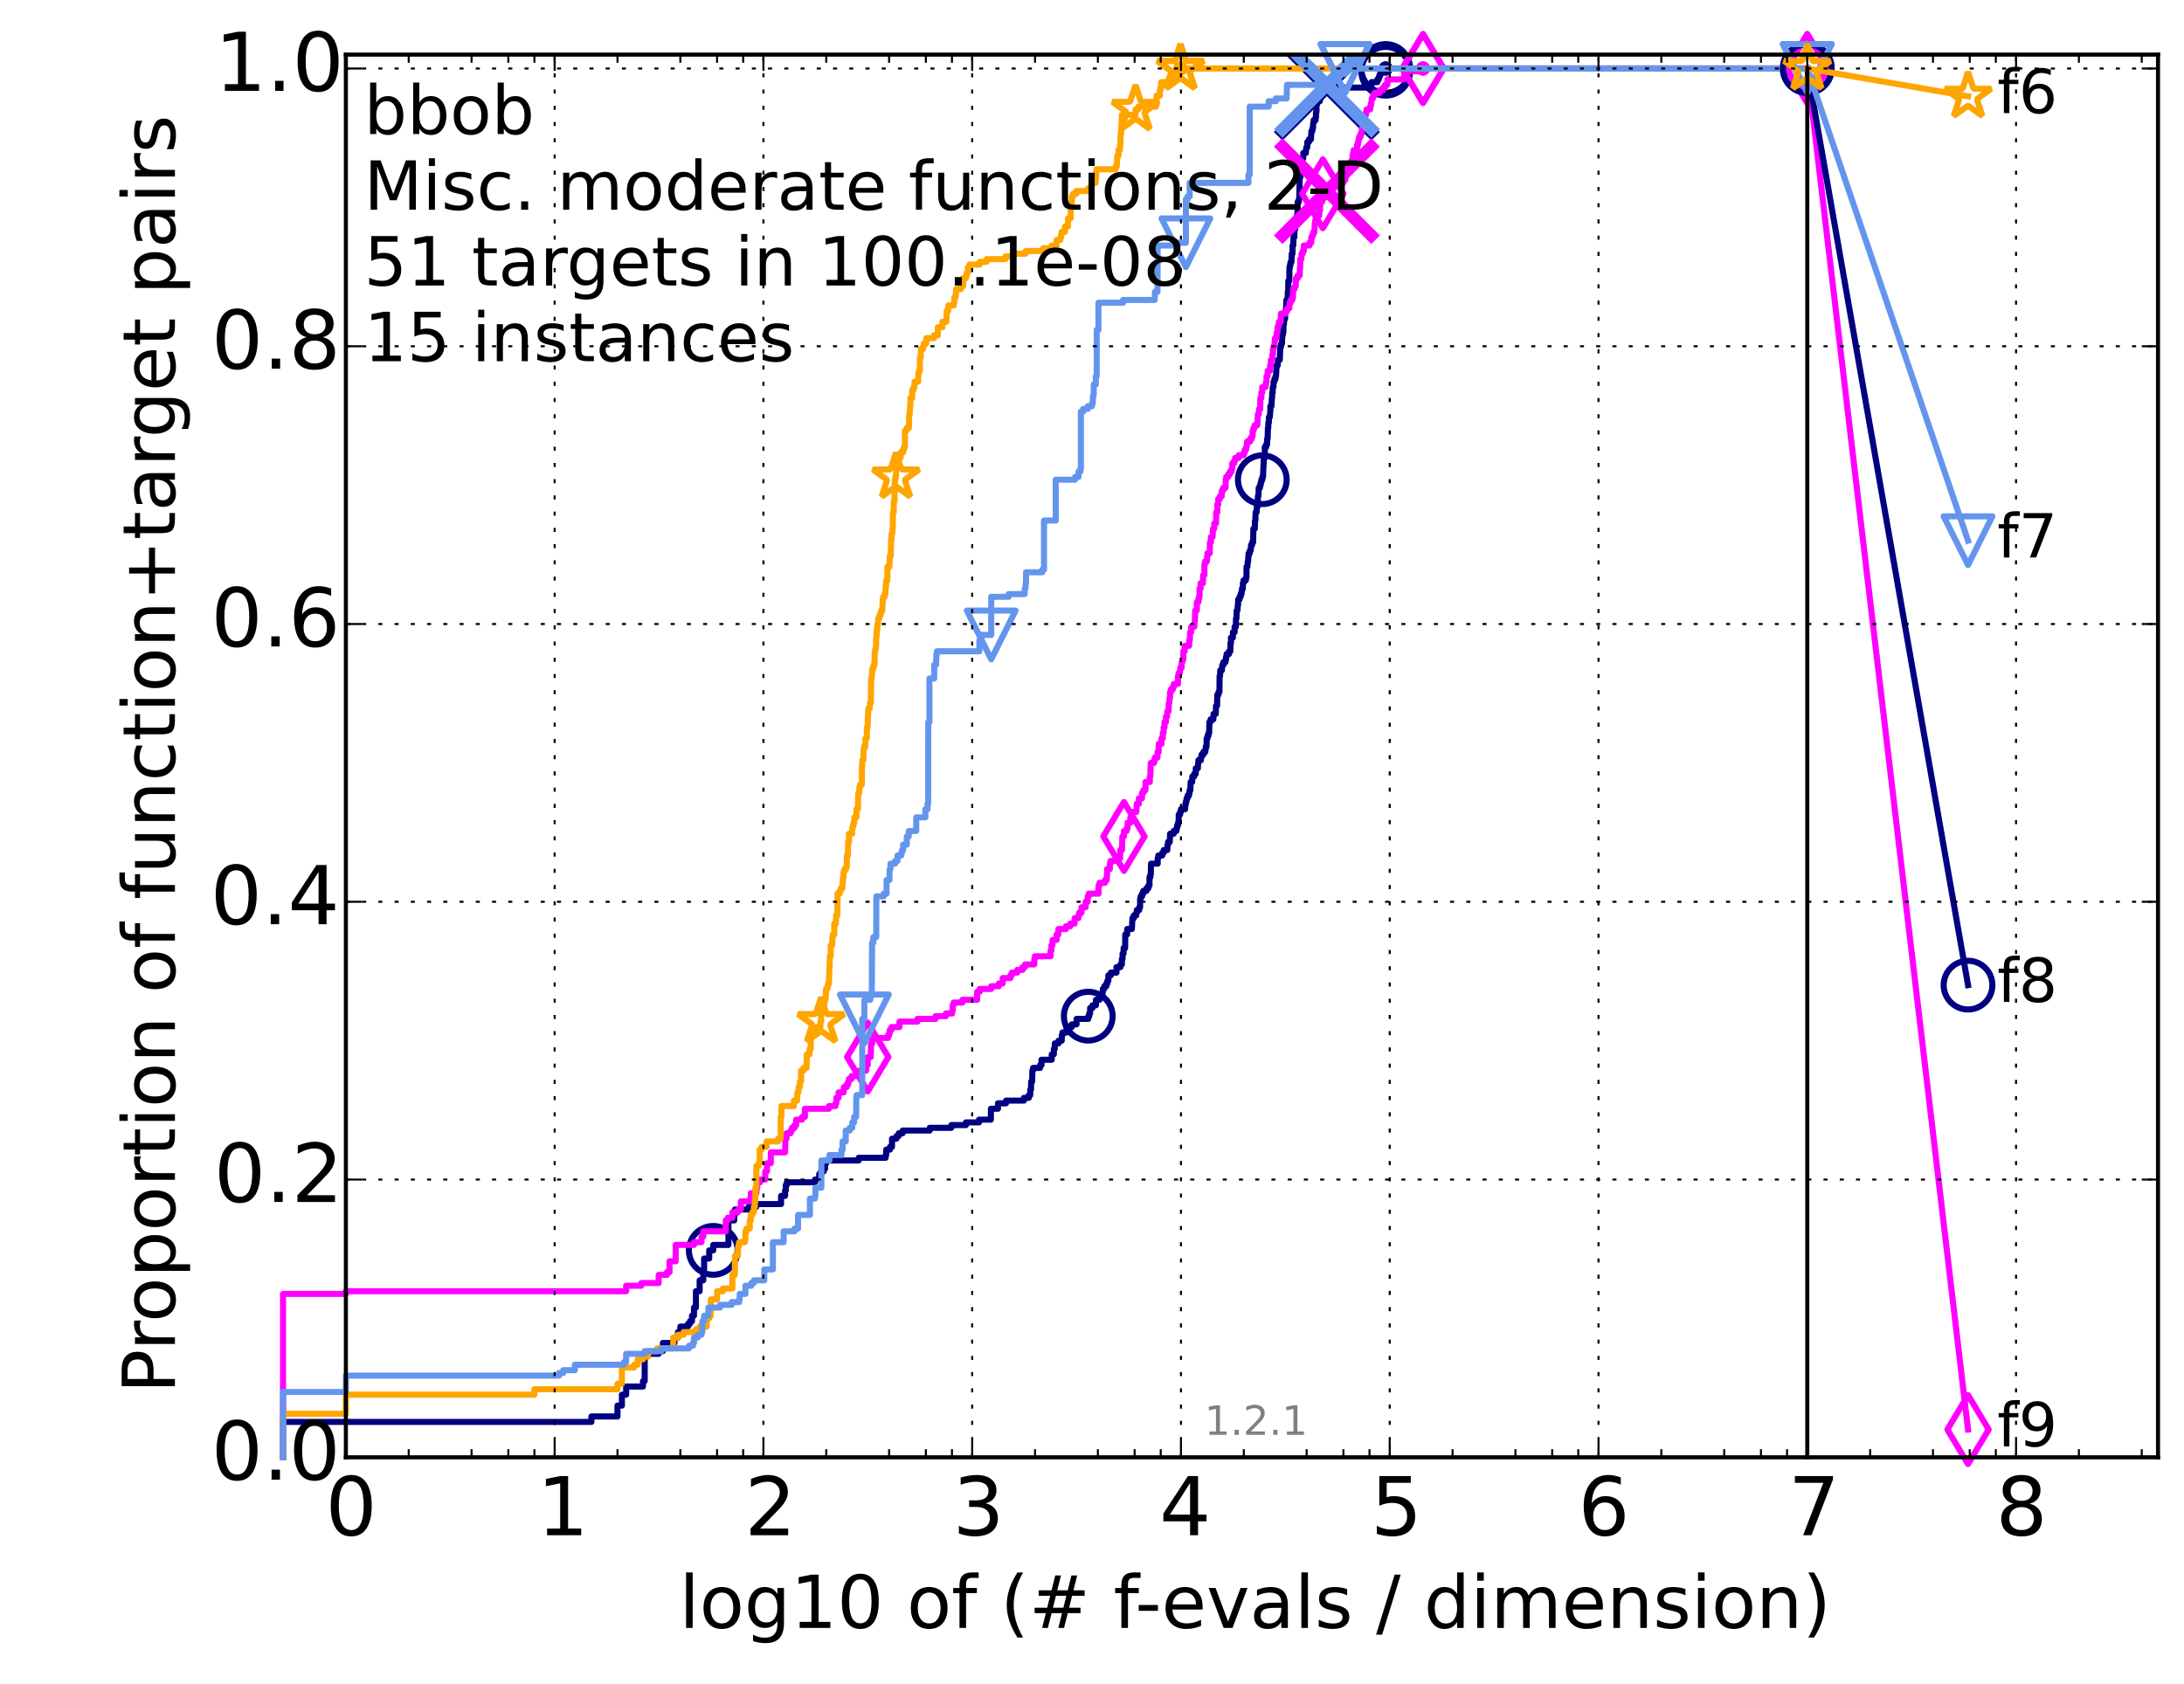 <?xml version="1.0" encoding="utf-8" standalone="no"?>
<!DOCTYPE svg PUBLIC "-//W3C//DTD SVG 1.1//EN"
  "http://www.w3.org/Graphics/SVG/1.1/DTD/svg11.dtd">
<!-- Created with matplotlib (http://matplotlib.org/) -->
<svg height="415pt" version="1.1" viewBox="0 0 538 415" width="538pt" xmlns="http://www.w3.org/2000/svg" xmlns:xlink="http://www.w3.org/1999/xlink">
 <defs>
  <style type="text/css">
*{stroke-linecap:butt;stroke-linejoin:round;}
  </style>
 </defs>
 <g id="figure_1">
  <g id="patch_1">
   <path d="
M0 415.456
L538.8 415.456
L538.8 0
L0 0
z
" style="fill:#ffffff;"/>
  </g>
  <g id="axes_1">
   <g id="patch_2">
    <path d="
M85.2 359.056
L531.6 359.056
L531.6 13.456
L85.2 13.456
z
" style="fill:#ffffff;"/>
   </g>
   <g id="line2d_1">
    <defs>
     <path d="
M0 1.5
C0.398 1.5 0.779 1.342 1.061 1.061
C1.342 0.779 1.5 0.398 1.5 0
C1.5 -0.398 1.342 -0.779 1.061 -1.061
C0.779 -1.342 0.398 -1.5 0 -1.5
C-0.398 -1.5 -0.779 -1.342 -1.061 -1.061
C-1.342 -0.779 -1.5 -0.398 -1.5 0
C-1.5 0.398 -1.342 0.779 -1.061 1.061
C-0.779 1.342 -0.398 1.5 0 1.5
z
" id="ma8fc8663ec" style="stroke:#000080;stroke-width:0.5;"/>
    </defs>
    <g>
     <use style="fill:#000080;stroke:#000080;stroke-width:0.5;" x="341.348" xlink:href="#ma8fc8663ec" y="16.878"/>
     <use style="fill:#000080;stroke:#000080;stroke-width:0.5;" x="341.348" xlink:href="#ma8fc8663ec" y="16.878"/>
    </g>
   </g>
   <g id="line2d_2">
    <path d="
M69.719 359.056
L69.719 350.334
L145.685 350.334
L145.685 348.992
L152.11 348.992
L152.11 346.309
L153.2 346.309
L153.2 343.625
L154.239 343.625
L154.239 341.612
L158.396 341.612
L158.396 340.27
L158.813 340.27
L158.813 334.232
L159.223 334.232
L159.223 333.561
L162.256 333.561
L162.256 332.89
L163.295 332.89
L163.295 330.877
L166.15 330.877
L166.15 329.535
L167.026 329.535
L167.026 328.193
L167.592 328.193
L167.592 326.851
L169.465 326.851
L169.465 326.18
L169.973 326.18
L169.973 325.509
L170.469 325.509
L170.469 324.168
L170.955 324.168
L170.955 322.155
L171.43 322.155
L171.43 318.129
L172.351 318.129
L172.351 315.445
L173.236 315.445
L173.236 312.762
L173.452 312.762
L173.452 310.078
L174.704 310.078
L174.704 308.065
L175.697 308.065
L175.697 306.723
L179.443 306.723
L179.443 300.685
L180.875 300.685
L180.875 299.343
L181.028 299.343
L181.028 298.001
L184.427 298.001
L184.427 297.33
L186.316 297.33
L186.316 296.659
L192.407 296.659
L192.407 294.646
L193.396 294.646
L193.396 293.304
L193.571 293.304
L193.571 291.963
L193.831 291.963
L193.831 291.292
L200.747 291.292
L200.747 290.621
L201.797 290.621
L201.797 289.279
L202.216 289.279
L202.216 288.608
L202.916 288.608
L202.916 287.937
L203.258 287.937
L203.258 286.595
L203.539 286.595
L203.539 285.924
L211.527 285.924
L211.527 285.253
L218.167 285.253
L218.167 284.582
L218.311 284.582
L218.311 283.24
L219.242 283.24
L219.242 282.569
L219.735 282.569
L219.735 280.557
L220.842 280.557
L220.842 279.886
L221.401 279.886
L221.401 279.215
L222.359 279.215
L222.359 278.544
L229.024 278.544
L229.024 277.873
L234.348 277.873
L234.348 277.202
L237.949 277.202
L237.949 276.531
L241.174 276.531
L241.174 275.86
L244.082 275.86
L244.1 273.176
L245.83 273.176
L245.83 271.834
L247.823 271.834
L247.823 271.164
L252.22 271.164
L252.22 270.493
L253.436 270.493
L253.436 269.822
L253.786 269.822
L253.786 268.48
L253.968 268.48
L254.015 266.467
L254.264 266.467
L254.31 263.783
L254.488 263.783
L254.488 263.112
L256.211 263.112
L256.211 262.441
L256.562 262.441
L256.562 261.099
L259.086 261.099
L259.086 259.758
L259.609 259.758
L259.614 258.416
L259.826 258.416
L259.826 257.074
L260.758 257.074
L260.758 256.403
L261.554 256.403
L261.554 255.061
L261.724 255.061
L261.724 254.39
L262.728 254.39
L262.728 253.048
L264.001 253.048
L264.001 252.377
L265.195 252.377
L265.195 251.035
L268.08 251.035
L268.08 250.364
L268.318 250.364
L268.318 249.694
L268.532 249.694
L268.532 248.352
L269.129 248.352
L269.129 247.681
L269.969 247.681
L269.969 246.339
L270.853 246.339
L270.853 245.668
L271.047 245.668
L271.047 244.997
L271.589 244.997
L271.666 243.655
L272.028 243.655
L272.028 242.984
L272.527 242.984
L272.527 242.313
L272.792 242.313
L272.792 241.642
L273.035 241.642
L273.035 240.3
L273.633 240.3
L273.633 239.629
L275.034 239.629
L275.034 238.288
L275.995 238.288
L275.995 237.617
L276.365 237.617
L276.365 236.275
L276.533 236.275
L276.533 234.933
L276.783 234.933
L276.783 233.591
L277.158 233.591
L277.201 230.236
L277.661 230.236
L277.661 228.894
L278.821 228.894
L278.924 226.882
L278.962 226.882
L278.962 226.211
L279.294 226.211
L279.294 225.54
L279.902 225.54
L279.902 224.869
L280.062 224.869
L280.062 224.198
L280.644 224.198
L280.644 223.527
L280.85 223.527
L280.854 221.514
L280.986 221.514
L280.986 220.843
L281.337 220.843
L281.337 220.172
L281.625 220.172
L281.625 219.501
L282.428 219.501
L282.428 218.83
L282.897 218.83
L282.897 218.159
L283.162 218.159
L283.162 216.147
L283.365 216.147
L283.365 215.476
L283.485 215.476
L283.534 212.792
L285.182 212.792
L285.182 211.45
L285.325 211.45
L285.325 210.779
L286.307 210.779
L286.307 210.108
L286.666 210.108
L286.666 209.437
L287.546 209.437
L287.604 208.095
L287.749 208.095
L287.749 207.424
L288.171 207.424
L288.239 205.412
L289.119 205.412
L289.119 204.741
L289.797 204.741
L289.797 204.07
L289.959 204.07
L289.959 203.399
L290.172 203.399
L290.172 202.728
L290.345 202.728
L290.358 200.715
L290.692 200.715
L290.692 200.044
L290.899 200.044
L290.899 199.373
L291.931 199.373
L292.009 198.031
L292.155 198.031
L292.155 197.36
L292.307 197.36
L292.307 196.689
L292.547 196.689
L292.547 196.018
L292.914 196.018
L292.914 195.348
L293.046 195.348
L293.046 194.677
L293.239 194.677
L293.294 192.664
L293.685 192.664
L293.708 191.322
L294.184 191.322
L294.184 190.651
L294.558 190.651
L294.558 189.309
L295.074 189.309
L295.147 187.967
L295.212 187.967
L295.212 187.296
L295.837 187.296
L295.837 186.625
L295.961 186.625
L295.961 185.954
L296.416 185.954
L296.416 185.283
L296.903 185.283
L296.903 184.613
L297.031 184.613
L297.031 183.942
L297.211 183.942
L297.246 181.929
L297.449 181.929
L297.449 181.258
L297.696 181.258
L297.696 180.587
L297.863 180.587
L297.92 177.903
L298.204 177.903
L298.204 177.232
L298.897 177.232
L298.939 175.89
L299.48 175.89
L299.561 173.878
L299.814 173.878
L299.858 171.194
L300.158 171.194
L300.158 170.523
L300.388 170.523
L300.438 166.497
L300.552 166.497
L300.595 165.155
L301.001 165.155
L301.096 163.813
L301.38 163.813
L301.38 163.143
L301.898 163.143
L301.898 162.472
L302.026 162.472
L302.026 161.801
L302.161 161.801
L302.161 161.13
L302.767 161.13
L302.767 160.459
L303.074 160.459
L303.113 158.446
L303.232 158.446
L303.232 157.104
L303.708 157.104
L303.708 155.762
L304.138 155.762
L304.138 154.42
L304.436 154.42
L304.468 152.408
L304.583 152.408
L304.647 150.395
L304.83 150.395
L304.922 149.053
L304.991 149.053
L304.991 147.711
L305.342 147.711
L305.342 147.04
L305.617 147.04
L305.617 146.369
L305.828 146.369
L305.828 145.698
L305.945 145.698
L305.945 145.027
L306.17 145.027
L306.17 143.685
L306.32 143.685
L306.32 143.014
L306.891 143.014
L306.891 142.343
L307.048 142.343
L307.068 139.66
L307.278 139.66
L307.38 138.318
L307.462 138.318
L307.52 136.976
L307.582 136.976
L307.582 136.305
L307.875 136.305
L307.875 135.634
L308.104 135.634
L308.162 134.292
L308.433 134.292
L308.433 133.621
L308.687 133.621
L308.755 130.267
L309.106 130.267
L309.157 128.254
L309.247 128.254
L309.293 126.241
L309.545 126.241
L309.606 124.899
L309.773 124.899
L309.875 122.215
L309.999 122.215
L310.068 120.203
L310.366 120.203
L310.366 119.532
L310.547 119.532
L310.547 118.861
L310.725 118.861
L310.725 118.19
L310.956 118.19
L310.956 117.519
L311.135 117.519
L311.233 114.835
L311.256 114.835
L311.332 112.822
L311.565 112.822
L311.567 110.138
L311.907 110.138
L311.907 109.468
L312.143 109.468
L312.143 108.126
L312.261 108.126
L312.34 105.442
L312.418 105.442
L312.447 104.1
L312.572 104.1
L312.585 102.758
L312.806 102.758
L312.907 101.416
L312.928 101.416
L312.928 100.074
L313.2 100.074
L313.31 98.062
L313.368 98.062
L313.386 96.72
L313.521 96.72
L313.521 95.378
L313.707 95.378
L313.727 94.036
L313.932 94.036
L313.932 93.365
L314.202 93.365
L314.202 92.694
L314.324 92.694
L314.432 90.681
L314.452 90.681
L314.452 90.01
L314.746 90.01
L314.826 88.668
L315.262 88.668
L315.361 85.985
L315.415 85.985
L315.415 85.314
L315.598 85.314
L315.598 84.643
L315.808 84.643
L315.862 82.63
L315.986 82.63
L315.986 81.959
L316.131 81.959
L316.177 79.946
L316.282 79.946
L316.334 78.604
L316.557 78.604
L316.626 76.592
L316.78 76.592
L316.884 73.908
L317.198 73.908
L317.237 71.895
L317.326 71.895
L317.357 69.211
L317.604 69.211
L317.637 65.857
L317.767 65.857
L317.767 65.186
L317.926 65.186
L317.926 64.515
L318.137 64.515
L318.207 62.502
L318.393 62.502
L318.406 60.489
L318.576 60.489
L318.635 58.476
L318.844 58.476
L318.887 56.463
L319.05 56.463
L319.074 55.122
L319.236 55.122
L319.236 54.451
L319.41 54.451
L319.461 53.109
L319.604 53.109
L319.666 49.754
L319.945 49.754
L319.945 49.083
L320.06 49.083
L320.165 43.716
L320.326 43.716
L320.348 41.703
L320.556 41.703
L320.556 40.361
L320.832 40.361
L320.865 39.019
L321.033 39.019
L321.056 37.677
L321.687 37.677
L321.777 36.335
L322.03 36.335
L322.03 34.993
L322.448 34.993
L322.448 34.322
L322.944 34.322
L323.043 32.31
L323.283 32.31
L323.283 31.639
L323.431 31.639
L323.494 30.297
L323.598 30.297
L323.598 29.626
L324.06 29.626
L324.06 28.955
L324.173 28.955
L324.173 27.613
L324.301 27.613
L324.31 25.6
L324.497 25.6
L324.497 24.929
L325.125 24.929
L325.125 24.258
L325.323 24.258
L325.35 22.246
L325.817 22.246
L325.817 21.575
L337.806 21.575
L337.846 20.233
L339.305 20.233
L339.305 19.562
L339.645 19.562
L339.645 18.891
L339.905 18.891
L339.905 18.22
L340.245 18.22
L340.245 17.549
L341.348 17.549
L341.348 16.878
L445.2 16.878
L445.2 16.878" style="fill:none;stroke:#000080;stroke-linecap:square;stroke-width:1.5;"/>
   </g>
   <g id="line2d_3">
    <defs>
     <path d="
M0 6
C1.591 6 3.117 5.368 4.243 4.243
C5.368 3.117 6 1.591 6 0
C6 -1.591 5.368 -3.117 4.243 -4.243
C3.117 -5.368 1.591 -6 0 -6
C-1.591 -6 -3.117 -5.368 -4.243 -4.243
C-5.368 -3.117 -6 -1.591 -6 0
C-6 1.591 -5.368 3.117 -4.243 4.243
C-3.117 5.368 -1.591 6 0 6
z
" id="mae466deef1" style="stroke:#000080;stroke-width:1.5;"/>
    </defs>
    <g>
     <use style="fill:none;stroke:#000080;stroke-width:1.5;" x="175.697" xlink:href="#mae466deef1" y="308.065"/>
     <use style="fill:none;stroke:#000080;stroke-width:1.5;" x="268.08" xlink:href="#mae466deef1" y="250.364"/>
     <use style="fill:none;stroke:#000080;stroke-width:1.5;" x="310.956" xlink:href="#mae466deef1" y="118.19"/>
     <use style="fill:none;stroke:#000080;stroke-width:1.5;" x="341.348" xlink:href="#mae466deef1" y="17.549"/>
     <use style="fill:none;stroke:#000080;stroke-width:1.5;" x="341.348" xlink:href="#mae466deef1" y="16.878"/>
     <use style="fill:none;stroke:#000080;stroke-width:1.5;" x="445.2" xlink:href="#mae466deef1" y="16.878"/>
    </g>
   </g>
   <g id="line2d_4"/>
   <g id="line2d_5">
    <path clip-path="url(#p54ce849065)" d="
M326.862 21.575" style="fill:none;stroke:#000080;stroke-linecap:square;"/>
    <defs>
     <path d="
M-12 12
L12 -12
M-12 -12
L12 12" id="me286a5a777" style="stroke:#000080;stroke-width:3;"/>
    </defs>
    <g clip-path="url(#p54ce849065)">
     <use style="fill:#000080;stroke:#000080;stroke-width:3;" x="326.862" xlink:href="#me286a5a777" y="21.575"/>
    </g>
   </g>
   <g id="line2d_6">
    <defs>
     <path d="
M0 1.5
C0.398 1.5 0.779 1.342 1.061 1.061
C1.342 0.779 1.5 0.398 1.5 0
C1.5 -0.398 1.342 -0.779 1.061 -1.061
C0.779 -1.342 0.398 -1.5 0 -1.5
C-0.398 -1.5 -0.779 -1.342 -1.061 -1.061
C-1.342 -0.779 -1.5 -0.398 -1.5 0
C-1.5 0.398 -1.342 0.779 -1.061 1.061
C-0.779 1.342 -0.398 1.5 0 1.5
z
" id="m62d5190e8e" style="stroke:#ff00ff;stroke-width:0.5;"/>
    </defs>
    <g>
     <use style="fill:#ff00ff;stroke:#ff00ff;stroke-width:0.5;" x="350.542" xlink:href="#m62d5190e8e" y="16.878"/>
     <use style="fill:#ff00ff;stroke:#ff00ff;stroke-width:0.5;" x="350.542" xlink:href="#m62d5190e8e" y="16.878"/>
    </g>
   </g>
   <g id="line2d_7">
    <path d="
M69.719 359.056
L69.719 318.8
L85.2 318.8
L85.2 318.129
L154.239 318.129
L154.239 316.787
L157.97 316.787
L157.97 316.116
L162.256 316.116
L162.256 314.104
L164.288 314.104
L164.288 313.433
L164.926 313.433
L164.926 310.749
L166.446 310.749
L166.446 306.723
L170.955 306.723
L170.955 306.052
L172.798 306.052
L172.798 304.71
L173.236 304.71
L173.236 303.369
L178.777 303.369
L178.777 300.685
L179.278 300.685
L179.278 300.014
L180.408 300.014
L180.408 298.672
L181.78 298.672
L181.78 298.001
L182.508 298.001
L182.508 295.988
L184.818 295.988
L184.818 295.317
L184.947 295.317
L184.947 293.975
L186.316 293.975
L186.316 292.634
L186.556 292.634
L186.556 291.292
L187.261 291.292
L187.261 290.621
L188.499 290.621
L188.499 288.608
L188.933 288.608
L188.933 286.595
L189.879 286.595
L189.879 283.911
L193.396 283.911
L193.483 280.557
L193.745 280.557
L193.745 279.215
L194.76 279.215
L194.76 278.544
L195.088 278.544
L195.088 277.873
L195.731 277.873
L195.731 277.202
L196.124 277.202
L196.124 275.86
L197.556 275.86
L197.556 275.189
L198.274 275.189
L198.274 273.176
L204.199 273.176
L204.199 272.505
L205.819 272.505
L205.819 271.834
L206.02 271.834
L206.02 270.493
L206.563 270.493
L206.563 269.151
L207.796 269.151
L207.888 267.809
L208.612 267.809
L208.612 267.138
L208.965 267.138
L208.965 266.467
L209.139 266.467
L209.139 265.796
L209.782 265.796
L209.782 265.125
L211.566 265.125
L211.566 264.454
L211.683 264.454
L211.683 263.783
L213.363 263.783
L213.363 262.441
L213.755 262.441
L213.755 260.429
L214.485 260.429
L214.588 257.074
L214.892 257.074
L214.892 255.732
L218.768 255.732
L218.768 255.061
L219.048 255.061
L219.048 254.39
L219.215 254.39
L219.215 253.719
L219.626 253.719
L219.626 253.048
L221.576 253.048
L221.576 251.706
L225.99 251.706
L225.99 251.035
L230.457 251.035
L230.457 250.364
L233.001 250.364
L233.001 249.694
L234.544 249.694
L234.544 249.023
L234.683 249.023
L234.683 247.681
L234.917 247.681
L234.917 247.01
L237.07 247.01
L237.07 246.339
L240.713 246.339
L240.724 244.326
L241.349 244.326
L241.349 243.655
L244.164 243.655
L244.164 242.984
L246.048 242.984
L246.048 242.313
L247.009 242.313
L247.009 240.971
L248.904 240.971
L248.904 240.3
L249.253 240.3
L249.253 239.629
L250.589 239.629
L250.589 238.958
L251.895 238.958
L251.895 238.288
L252.502 238.288
L252.502 237.617
L254.788 237.617
L254.788 236.275
L254.945 236.275
L254.945 235.604
L258.791 235.604
L258.791 234.262
L258.998 234.262
L258.998 232.92
L259.248 232.92
L259.289 231.578
L260.288 231.578
L260.288 230.236
L260.711 230.236
L260.711 228.894
L262.578 228.894
L262.578 228.223
L263.64 228.223
L263.64 227.553
L264.716 227.553
L264.716 226.211
L265.649 226.211
L265.649 225.54
L265.852 225.54
L265.852 224.869
L266.421 224.869
L266.421 223.527
L267.431 223.527
L267.431 222.185
L267.931 222.185
L267.956 220.843
L268.21 220.843
L268.21 220.172
L270.607 220.172
L270.607 218.159
L270.88 218.159
L270.88 217.488
L272.212 217.488
L272.212 216.818
L272.641 216.818
L272.719 214.134
L273.395 214.134
L273.395 212.792
L273.539 212.792
L273.539 212.121
L275.05 212.121
L275.05 211.45
L275.945 211.45
L275.945 209.437
L276.394 209.437
L276.474 206.083
L276.871 206.083
L276.871 204.741
L277.551 204.741
L277.551 204.07
L277.762 204.07
L277.762 202.728
L278.445 202.728
L278.445 201.386
L278.88 201.386
L278.88 200.044
L279.934 200.044
L280.026 198.031
L280.547 198.031
L280.547 196.689
L281.318 196.689
L281.318 195.348
L281.649 195.348
L281.649 194.677
L282.17 194.677
L282.17 192.664
L283.241 192.664
L283.241 191.322
L283.368 191.322
L283.47 187.967
L284.299 187.967
L284.299 187.296
L284.489 187.296
L284.489 186.625
L285.143 186.625
L285.143 185.283
L285.425 185.283
L285.425 183.271
L286.114 183.271
L286.114 181.929
L286.44 181.929
L286.44 180.587
L286.645 180.587
L286.645 179.245
L286.859 179.245
L286.859 177.903
L287.215 177.903
L287.215 176.561
L287.492 176.561
L287.568 175.219
L287.862 175.219
L287.936 173.207
L288.054 173.207
L288.135 171.865
L288.218 171.865
L288.218 170.523
L288.439 170.523
L288.439 169.852
L288.92 169.852
L288.92 169.181
L289.169 169.181
L289.169 168.51
L290.18 168.51
L290.18 166.497
L290.351 166.497
L290.351 165.826
L290.654 165.826
L290.763 164.484
L291.098 164.484
L291.098 163.143
L291.264 163.143
L291.264 162.472
L291.495 162.472
L291.495 160.459
L291.839 160.459
L291.839 159.117
L292.927 159.117
L292.927 157.775
L293.09 157.775
L293.18 155.762
L293.436 155.762
L293.436 154.42
L294.211 154.42
L294.294 153.078
L294.348 153.078
L294.419 150.395
L294.825 150.395
L294.825 148.382
L295.195 148.382
L295.195 147.711
L295.35 147.711
L295.35 147.04
L295.493 147.04
L295.493 145.027
L295.757 145.027
L295.757 143.685
L296.338 143.685
L296.378 141.673
L296.694 141.673
L296.694 138.989
L296.838 138.989
L296.838 138.318
L297.313 138.318
L297.374 136.976
L297.439 136.976
L297.439 136.305
L298.005 136.305
L298.043 133.621
L298.303 133.621
L298.303 132.279
L298.708 132.279
L298.8 130.267
L299.109 130.267
L299.131 128.925
L299.566 128.925
L299.599 126.241
L299.879 126.241
L299.879 124.228
L300.106 124.228
L300.106 122.886
L300.532 122.886
L300.532 122.215
L300.972 122.215
L300.972 120.873
L301.297 120.873
L301.297 120.203
L301.889 120.203
L301.943 118.19
L302.05 118.19
L302.05 117.519
L302.559 117.519
L302.559 116.848
L302.986 116.848
L302.986 116.177
L303.383 116.177
L303.383 115.506
L303.551 115.506
L303.551 114.164
L304.022 114.164
L304.022 113.493
L304.256 113.493
L304.256 112.822
L305.152 112.822
L305.152 112.151
L306.386 112.151
L306.386 111.48
L306.619 111.48
L306.619 110.809
L306.963 110.809
L306.963 110.138
L307.125 110.138
L307.209 108.797
L307.93 108.797
L307.93 108.126
L308.341 108.126
L308.341 107.455
L308.576 107.455
L308.576 106.113
L308.79 106.113
L308.79 105.442
L309.048 105.442
L309.048 104.771
L309.721 104.771
L309.819 102.758
L309.847 102.758
L309.847 102.087
L310.081 102.087
L310.172 100.745
L310.438 100.745
L310.476 98.062
L310.719 98.062
L310.719 96.72
L310.937 96.72
L310.937 95.378
L311.73 95.378
L311.73 94.707
L311.868 94.707
L311.868 94.036
L311.98 94.036
L311.992 92.694
L312.266 92.694
L312.266 91.352
L312.875 91.352
L312.875 90.01
L313.059 90.01
L313.066 88.668
L313.431 88.668
L313.439 87.327
L313.568 87.327
L313.568 85.985
L313.741 85.985
L313.741 85.314
L313.949 85.314
L314.003 83.972
L314.089 83.972
L314.089 83.301
L314.461 83.301
L314.499 81.959
L314.695 81.959
L314.695 80.617
L314.934 80.617
L314.934 79.946
L315.069 79.946
L315.069 79.275
L315.494 79.275
L315.549 77.263
L316.748 77.263
L316.748 76.592
L317.118 76.592
L317.118 75.921
L317.616 75.921
L317.656 74.579
L317.947 74.579
L317.947 73.908
L318.346 73.908
L318.346 73.237
L318.524 73.237
L318.524 71.224
L318.912 71.224
L318.912 70.553
L319.178 70.553
L319.255 68.54
L319.685 68.54
L319.685 67.869
L320.171 67.869
L320.228 65.857
L320.293 65.857
L320.293 63.844
L320.588 63.844
L320.627 62.502
L320.898 62.502
L320.898 61.831
L321.187 61.831
L321.187 60.489
L322.571 60.489
L322.571 59.818
L322.995 59.818
L323.013 58.476
L323.276 58.476
L323.276 57.805
L323.533 57.805
L323.533 57.134
L323.798 57.134
L323.87 55.122
L323.963 55.122
L323.963 54.451
L324.136 54.451
L324.136 53.78
L324.462 53.78
L324.462 53.109
L324.986 53.109
L325.029 51.767
L325.174 51.767
L325.206 49.754
L325.66 49.754
L325.66 48.412
L325.866 48.412
L325.866 47.741
L326.038 47.741
L326.038 47.07
L328.289 47.07
L328.289 45.728
L330.246 45.728
L330.246 45.057
L330.89 45.057
L330.89 44.387
L331.374 44.387
L331.374 43.716
L331.558 43.716
L331.558 43.045
L331.707 43.045
L331.707 42.374
L332.425 42.374
L332.468 40.361
L332.825 40.361
L332.825 39.69
L333.109 39.69
L333.192 38.348
L333.328 38.348
L333.328 37.677
L333.441 37.677
L333.441 37.006
L334.285 37.006
L334.285 35.664
L334.515 35.664
L334.515 34.993
L334.665 34.993
L334.665 34.322
L334.826 34.322
L334.826 33.652
L335.167 33.652
L335.167 32.981
L335.409 32.981
L335.493 31.639
L335.683 31.639
L335.683 30.968
L336.046 30.968
L336.088 28.955
L336.272 28.955
L336.272 28.284
L336.494 28.284
L336.494 27.613
L336.625 27.613
L336.625 26.942
L337.527 26.942
L337.527 26.271
L337.673 26.271
L337.673 25.6
L337.812 25.6
L337.906 24.258
L338.211 24.258
L338.211 23.587
L338.561 23.587
L338.561 22.917
L339.816 22.917
L339.816 22.246
L340.658 22.246
L340.658 21.575
L341.175 21.575
L341.175 20.904
L341.751 20.904
L341.774 19.562
L345.827 19.562
L345.917 18.22
L346.037 18.22
L346.037 17.549
L350.542 17.549
L350.542 16.878
L445.2 16.878
L445.2 16.878" style="fill:none;stroke:#ff00ff;stroke-linecap:square;stroke-width:1.5;"/>
   </g>
   <g id="line2d_8">
    <defs>
     <path d="
M-3.9968e-16 8.485
L5.091 0
L4.88498e-16 -8.485
L-5.091 -1.77636e-15
z
" id="mf6640c921f" style="stroke:#ff00ff;stroke-linejoin:miter;stroke-width:1.5;"/>
    </defs>
    <g>
     <use style="fill:none;stroke:#ff00ff;stroke-linejoin:miter;stroke-width:1.5;" x="213.755" xlink:href="#mf6640c921f" y="260.429"/>
     <use style="fill:none;stroke:#ff00ff;stroke-linejoin:miter;stroke-width:1.5;" x="276.871" xlink:href="#mf6640c921f" y="206.083"/>
     <use style="fill:none;stroke:#ff00ff;stroke-linejoin:miter;stroke-width:1.5;" x="325.866" xlink:href="#mf6640c921f" y="47.741"/>
     <use style="fill:none;stroke:#ff00ff;stroke-linejoin:miter;stroke-width:1.5;" x="350.542" xlink:href="#mf6640c921f" y="16.878"/>
     <use style="fill:none;stroke:#ff00ff;stroke-linejoin:miter;stroke-width:1.5;" x="350.542" xlink:href="#mf6640c921f" y="16.878"/>
     <use style="fill:none;stroke:#ff00ff;stroke-linejoin:miter;stroke-width:1.5;" x="445.2" xlink:href="#mf6640c921f" y="16.878"/>
    </g>
   </g>
   <g id="line2d_9"/>
   <g id="line2d_10">
    <path clip-path="url(#p54ce849065)" d="
M326.862 47.07" style="fill:none;stroke:#ff00ff;stroke-linecap:square;"/>
    <defs>
     <path d="
M-12 12
L12 -12
M-12 -12
L12 12" id="m86aa83dd4c" style="stroke:#ff00ff;stroke-width:3;"/>
    </defs>
    <g clip-path="url(#p54ce849065)">
     <use style="fill:#ff00ff;stroke:#ff00ff;stroke-width:3;" x="326.862" xlink:href="#m86aa83dd4c" y="47.07"/>
    </g>
   </g>
   <g id="line2d_11">
    <defs>
     <path d="
M0 1.5
C0.398 1.5 0.779 1.342 1.061 1.061
C1.342 0.779 1.5 0.398 1.5 0
C1.5 -0.398 1.342 -0.779 1.061 -1.061
C0.779 -1.342 0.398 -1.5 0 -1.5
C-0.398 -1.5 -0.779 -1.342 -1.061 -1.061
C-1.342 -0.779 -1.5 -0.398 -1.5 0
C-1.5 0.398 -1.342 0.779 -1.061 1.061
C-0.779 1.342 -0.398 1.5 0 1.5
z
" id="m3747452efa" style="stroke:#ffa500;stroke-width:0.5;"/>
    </defs>
    <g>
     <use style="fill:#ffa500;stroke:#ffa500;stroke-width:0.5;" x="290.796" xlink:href="#m3747452efa" y="16.878"/>
     <use style="fill:#ffa500;stroke:#ffa500;stroke-width:0.5;" x="290.796" xlink:href="#m3747452efa" y="16.878"/>
    </g>
   </g>
   <g id="line2d_12">
    <path d="
M69.719 359.056
L69.719 348.321
L85.2 348.321
L85.2 343.625
L131.645 343.625
L131.645 342.283
L152.11 342.283
L152.11 340.941
L153.2 340.941
L153.2 336.915
L156.182 336.915
L156.182 336.244
L157.094 336.244
L157.094 334.903
L158.396 334.903
L158.396 334.232
L159.625 334.232
L159.625 332.89
L161.899 332.89
L161.899 332.219
L165.85 332.219
L165.85 329.535
L167.026 329.535
L167.026 328.864
L168.414 328.864
L168.414 328.193
L171.43 328.193
L171.43 327.522
L172.351 327.522
L172.351 326.851
L174.087 326.851
L174.087 324.839
L174.704 324.839
L174.704 324.168
L175.107 324.168
L175.107 320.142
L176.648 320.142
L176.648 318.129
L178.089 318.129
L178.089 317.458
L180.408 317.458
L180.408 314.104
L181.028 314.104
L181.028 309.407
L181.78 309.407
L181.78 307.394
L181.928 307.394
L181.928 306.723
L182.074 306.723
L182.074 306.052
L183.488 306.052
L183.488 305.381
L183.625 305.381
L183.625 303.369
L183.895 303.369
L183.895 302.698
L184.688 302.698
L184.688 300.685
L184.947 300.685
L184.947 299.343
L185.329 299.343
L185.329 298.672
L185.704 298.672
L185.704 297.33
L185.951 297.33
L185.951 295.988
L186.073 295.988
L186.073 292.634
L186.316 292.634
L186.316 287.266
L186.911 287.266
L186.911 286.595
L187.145 286.595
L187.145 283.24
L187.606 283.24
L187.606 282.569
L188.826 282.569
L188.826 281.228
L191.659 281.228
L191.659 280.557
L192.315 280.557
L192.315 275.189
L192.499 275.189
L192.499 272.505
L195.572 272.505
L195.572 271.164
L196.356 271.164
L196.433 269.151
L196.662 269.151
L196.738 267.809
L197.039 267.809
L197.039 266.467
L197.336 266.467
L197.336 263.783
L197.918 263.783
L197.918 263.112
L198.694 263.112
L198.763 259.758
L199.444 259.758
L199.444 258.416
L199.711 258.416
L199.777 253.719
L200.999 253.719
L200.999 253.048
L202.097 253.048
L202.097 251.706
L202.275 251.706
L202.275 248.352
L202.51 248.352
L202.569 247.01
L203.144 247.01
L203.144 246.339
L203.314 246.339
L203.314 245.668
L203.427 245.668
L203.483 243.655
L203.816 243.655
L203.816 242.984
L203.981 242.984
L203.981 242.313
L204.199 242.313
L204.307 238.288
L204.361 238.288
L204.415 235.604
L204.628 235.604
L204.628 232.92
L204.998 232.92
L205.05 230.907
L205.154 230.907
L205.154 230.236
L205.515 230.236
L205.515 227.553
L205.92 227.553
L205.97 225.54
L206.268 225.54
L206.318 220.172
L206.854 220.172
L206.854 219.501
L207.093 219.501
L207.093 218.83
L207.518 218.83
L207.518 217.488
L207.657 217.488
L207.657 216.147
L207.796 216.147
L207.796 214.805
L208.026 214.805
L208.026 214.134
L208.433 214.134
L208.433 213.463
L208.612 213.463
L208.612 210.779
L208.877 210.779
L208.921 207.424
L209.139 207.424
L209.139 205.412
L209.908 205.412
L209.908 204.07
L210.076 204.07
L210.076 203.399
L210.242 203.399
L210.242 202.728
L210.447 202.728
L210.447 201.386
L210.974 201.386
L210.974 199.373
L211.331 199.373
L211.41 196.018
L211.449 196.018
L211.449 195.348
L211.644 195.348
L211.683 194.006
L211.838 194.006
L211.838 193.335
L212.295 193.335
L212.333 188.638
L212.408 188.638
L212.408 187.296
L212.669 187.296
L212.743 184.613
L212.854 184.613
L212.854 183.942
L213.146 183.942
L213.183 181.929
L213.542 181.929
L213.542 179.245
L213.72 179.245
L213.826 175.89
L213.861 175.89
L213.896 174.548
L214.245 174.548
L214.314 173.207
L214.52 173.207
L214.588 167.168
L214.724 167.168
L214.825 165.155
L214.959 165.155
L214.959 164.484
L215.226 164.484
L215.226 163.813
L215.423 163.813
L215.489 160.459
L215.619 160.459
L215.619 159.788
L215.781 159.788
L215.846 157.104
L215.91 157.104
L216.006 155.091
L216.133 155.091
L216.133 153.749
L216.26 153.749
L216.355 152.408
L216.605 152.408
L216.605 151.737
L216.852 151.737
L216.852 151.066
L217.097 151.066
L217.097 150.395
L217.339 150.395
L217.429 147.711
L217.549 147.711
L217.549 147.04
L217.933 147.04
L217.933 146.369
L218.108 146.369
L218.167 144.356
L218.282 144.356
L218.282 143.014
L218.597 143.014
L218.597 139.66
L219.104 139.66
L219.187 136.976
L219.435 136.976
L219.517 132.95
L219.626 132.95
L219.626 131.608
L219.789 131.608
L219.869 130.267
L219.923 130.267
L219.977 126.241
L220.163 126.241
L220.163 123.557
L220.348 123.557
L220.453 118.19
L220.557 118.19
L220.557 117.519
L220.713 117.519
L220.817 114.164
L221.376 114.164
L221.376 112.822
L221.849 112.822
L221.849 111.48
L222.455 111.48
L222.455 110.809
L222.67 110.809
L222.67 110.138
L222.906 110.138
L222.929 106.113
L223.347 106.113
L223.347 105.442
L223.892 105.442
L223.982 102.087
L224.093 102.087
L224.204 100.074
L224.249 100.074
L224.271 98.062
L224.708 98.062
L224.708 96.049
L225.073 96.049
L225.073 95.378
L225.263 95.378
L225.285 94.036
L226.174 94.036
L226.214 92.023
L226.355 92.023
L226.355 91.352
L226.595 91.352
L226.615 87.998
L226.833 87.998
L226.833 85.985
L227.396 85.985
L227.396 85.314
L227.568 85.314
L227.568 84.643
L228.169 84.643
L228.169 83.301
L230.086 83.301
L230.086 82.63
L231.036 82.63
L231.036 80.617
L232.164 80.617
L232.164 79.275
L233.135 79.275
L233.223 76.592
L233.59 76.592
L233.59 75.25
L234.958 75.25
L234.958 74.579
L235.094 74.579
L235.094 73.237
L235.431 73.237
L235.538 71.224
L236.656 71.224
L236.656 70.553
L237.244 70.553
L237.244 68.54
L237.949 68.54
L237.949 67.869
L238.151 67.869
L238.151 67.198
L238.446 67.198
L238.446 65.857
L238.84 65.857
L238.84 65.186
L241.328 65.186
L241.328 64.515
L243.031 64.515
L243.031 63.844
L247.677 63.844
L247.677 63.173
L249.461 63.173
L249.461 62.502
L252.651 62.502
L252.651 61.831
L256.979 61.831
L256.979 61.16
L259.049 61.16
L259.049 60.489
L260.257 60.489
L260.257 59.147
L261.206 59.147
L261.206 58.476
L261.387 58.476
L261.387 57.805
L261.512 57.805
L261.512 57.134
L262.338 57.134
L262.338 55.792
L263.081 55.792
L263.092 53.78
L263.742 53.78
L263.784 50.425
L263.911 50.425
L263.911 49.754
L264.046 49.754
L264.046 48.412
L264.341 48.412
L264.341 47.741
L265.134 47.741
L265.134 47.07
L268.043 47.07
L268.043 46.399
L268.84 46.399
L268.84 45.057
L269.875 45.057
L269.969 43.716
L270.015 43.716
L270.083 41.703
L274.787 41.703
L274.787 41.032
L275.088 41.032
L275.197 39.019
L275.235 39.019
L275.235 38.348
L275.529 38.348
L275.529 37.006
L275.862 37.006
L275.897 35.664
L275.986 35.664
L276.067 32.981
L276.143 32.981
L276.233 30.968
L276.277 30.968
L276.352 28.284
L279.725 28.284
L279.725 26.942
L280.415 26.942
L280.415 26.271
L284.757 26.271
L284.857 24.929
L284.925 24.929
L284.925 23.587
L285.714 23.587
L285.714 22.246
L285.87 22.246
L285.87 21.575
L286.032 21.575
L286.032 20.233
L287.928 20.233
L287.928 19.562
L288.423 19.562
L288.423 18.891
L288.853 18.891
L288.853 18.22
L289.985 18.22
L289.985 17.549
L290.796 17.549
L290.796 16.878
L445.2 16.878
L445.2 16.878" style="fill:none;stroke:#ffa500;stroke-linecap:square;stroke-width:1.5;"/>
   </g>
   <g id="line2d_13">
    <defs>
     <path d="
M3.67394e-16 -6
L-1.347 -1.854
L-5.706 -1.854
L-2.18 0.708
L-3.527 4.854
L-4.20996e-16 2.292
L3.527 4.854
L2.18 0.708
L5.706 -1.854
L1.347 -1.854
z
" id="m73d367cfb6" style="stroke:#ffa500;stroke-linejoin:bevel;stroke-width:1.5;"/>
    </defs>
    <g>
     <use style="fill:none;stroke:#ffa500;stroke-linejoin:bevel;stroke-width:1.5;" x="202.275" xlink:href="#m73d367cfb6" y="251.706"/>
     <use style="fill:none;stroke:#ffa500;stroke-linejoin:bevel;stroke-width:1.5;" x="220.713" xlink:href="#m73d367cfb6" y="117.519"/>
     <use style="fill:none;stroke:#ffa500;stroke-linejoin:bevel;stroke-width:1.5;" x="279.725" xlink:href="#m73d367cfb6" y="26.942"/>
     <use style="fill:none;stroke:#ffa500;stroke-linejoin:bevel;stroke-width:1.5;" x="290.796" xlink:href="#m73d367cfb6" y="16.878"/>
     <use style="fill:none;stroke:#ffa500;stroke-linejoin:bevel;stroke-width:1.5;" x="290.796" xlink:href="#m73d367cfb6" y="16.878"/>
     <use style="fill:none;stroke:#ffa500;stroke-linejoin:bevel;stroke-width:1.5;" x="445.2" xlink:href="#m73d367cfb6" y="16.878"/>
    </g>
   </g>
   <g id="line2d_14"/>
   <g id="line2d_15">
    <defs>
     <path d="
M0 1.5
C0.398 1.5 0.779 1.342 1.061 1.061
C1.342 0.779 1.5 0.398 1.5 0
C1.5 -0.398 1.342 -0.779 1.061 -1.061
C0.779 -1.342 0.398 -1.5 0 -1.5
C-0.398 -1.5 -0.779 -1.342 -1.061 -1.061
C-1.342 -0.779 -1.5 -0.398 -1.5 0
C-1.5 0.398 -1.342 0.779 -1.061 1.061
C-0.779 1.342 -0.398 1.5 0 1.5
z
" id="m03dd694df9" style="stroke:#6495ed;stroke-width:0.5;"/>
    </defs>
    <g>
     <use style="fill:#6495ed;stroke:#6495ed;stroke-width:0.5;" x="331.326" xlink:href="#m03dd694df9" y="16.878"/>
     <use style="fill:#6495ed;stroke:#6495ed;stroke-width:0.5;" x="331.326" xlink:href="#m03dd694df9" y="16.878"/>
    </g>
   </g>
   <g id="line2d_16">
    <path d="
M69.719 359.056
L69.719 342.954
L85.2 342.954
L85.2 338.928
L137.718 338.928
L137.718 338.257
L138.757 338.257
L138.757 337.586
L141.613 337.586
L141.613 336.244
L153.725 336.244
L153.725 335.574
L154.239 335.574
L154.239 333.561
L158.813 333.561
L158.813 332.89
L162.954 332.89
L162.954 332.219
L169.72 332.219
L169.72 331.548
L170.713 331.548
L170.713 330.877
L170.955 330.877
L170.955 329.535
L171.895 329.535
L171.895 328.864
L172.798 328.864
L172.798 328.193
L173.018 328.193
L173.018 325.509
L173.452 325.509
L173.452 324.168
L174.5 324.168
L174.5 322.155
L177.38 322.155
L177.38 321.484
L180.25 321.484
L180.25 320.813
L182.074 320.813
L182.074 320.142
L182.22 320.142
L182.22 318.8
L183.625 318.8
L183.625 316.787
L185.075 316.787
L185.075 316.116
L185.704 316.116
L185.704 315.445
L188.279 315.445
L188.279 312.762
L190.388 312.762
L190.388 306.052
L193.041 306.052
L193.041 303.369
L195.731 303.369
L195.731 302.698
L196.586 302.698
L196.586 299.343
L199.511 299.343
L199.511 295.317
L200.747 295.317
L200.747 294.646
L200.873 294.646
L200.873 292.634
L202.334 292.634
L202.334 285.924
L204.307 285.924
L204.307 284.582
L207.283 284.582
L207.283 283.24
L207.564 283.24
L207.564 281.228
L208.343 281.228
L208.343 278.544
L209.313 278.544
L209.313 277.873
L209.95 277.873
L209.95 276.531
L210.406 276.531
L210.406 275.189
L210.894 275.189
L210.934 270.493
L211.014 270.493
L211.014 269.822
L212.408 269.822
L212.408 251.035
L212.927 251.035
L212.927 246.339
L214.383 246.339
L214.383 245.668
L214.554 245.668
L214.554 244.997
L214.757 244.997
L214.825 232.249
L215.126 232.249
L215.126 230.907
L215.846 230.907
L215.878 220.843
L217.698 220.843
L217.698 220.172
L218.397 220.172
L218.397 216.818
L219.104 216.818
L219.159 214.134
L219.353 214.134
L219.353 212.792
L220.479 212.792
L220.479 212.121
L221.098 212.121
L221.098 210.779
L222.02 210.779
L222.02 210.108
L222.19 210.108
L222.19 209.437
L222.479 209.437
L222.479 208.095
L223.37 208.095
L223.37 206.083
L223.87 206.083
L223.87 204.741
L225.702 204.741
L225.702 201.386
L227.946 201.386
L227.946 199.373
L228.5 199.373
L228.5 198.031
L228.646 198.031
L228.664 177.903
L228.952 177.903
L228.952 167.168
L230.12 167.168
L230.137 163.813
L230.591 163.813
L230.674 161.13
L230.806 161.13
L230.806 160.459
L241.256 160.459
L241.256 157.775
L241.786 157.775
L241.786 156.433
L244.173 156.433
L244.173 147.04
L248.467 147.04
L248.467 146.369
L252.415 146.369
L252.415 145.027
L252.589 145.027
L252.682 143.685
L252.75 143.685
L252.75 141.002
L256.748 141.002
L256.748 140.331
L257.182 140.331
L257.182 128.254
L260.067 128.254
L260.067 118.19
L264.82 118.19
L264.82 117.519
L265.677 117.519
L265.677 116.177
L266.145 116.177
L266.145 115.506
L266.267 115.506
L266.267 101.416
L266.832 101.416
L266.832 100.745
L267.984 100.745
L267.984 100.074
L268.995 100.074
L268.995 99.403
L269.176 99.403
L269.271 97.391
L269.429 97.391
L269.429 94.707
L269.943 94.707
L269.943 92.694
L270.159 92.694
L270.159 81.288
L270.591 81.288
L270.591 74.579
L276.641 74.579
L276.641 73.908
L284.423 73.908
L284.523 71.895
L285.14 71.895
L285.179 60.489
L289.524 60.489
L289.524 59.818
L292.123 59.818
L292.123 49.083
L292.534 49.083
L292.534 48.412
L293.067 48.412
L293.067 45.057
L307.538 45.057
L307.538 43.045
L307.851 43.045
L307.851 26.271
L312.526 26.271
L312.526 24.929
L314.279 24.929
L314.279 24.258
L316.937 24.258
L317.047 20.904
L327.047 20.904
L327.051 19.562
L328.574 19.562
L328.574 18.891
L329.137 18.891
L329.137 18.22
L331.259 18.22
L331.326 16.878
L445.2 16.878
L445.2 16.878" style="fill:none;stroke:#6495ed;stroke-linecap:square;stroke-width:1.5;"/>
   </g>
   <g id="line2d_17">
    <defs>
     <path d="
M-7.34788e-16 6
L6 -6
L-6 -6
z
" id="md7b19447de" style="stroke:#6495ed;stroke-linejoin:miter;stroke-width:1.5;"/>
    </defs>
    <g>
     <use style="fill:none;stroke:#6495ed;stroke-linejoin:miter;stroke-width:1.5;" x="212.927" xlink:href="#md7b19447de" y="251.035"/>
     <use style="fill:none;stroke:#6495ed;stroke-linejoin:miter;stroke-width:1.5;" x="244.173" xlink:href="#md7b19447de" y="156.433"/>
     <use style="fill:none;stroke:#6495ed;stroke-linejoin:miter;stroke-width:1.5;" x="292.123" xlink:href="#md7b19447de" y="59.818"/>
     <use style="fill:none;stroke:#6495ed;stroke-linejoin:miter;stroke-width:1.5;" x="331.326" xlink:href="#md7b19447de" y="16.878"/>
     <use style="fill:none;stroke:#6495ed;stroke-linejoin:miter;stroke-width:1.5;" x="331.326" xlink:href="#md7b19447de" y="16.878"/>
     <use style="fill:none;stroke:#6495ed;stroke-linejoin:miter;stroke-width:1.5;" x="445.2" xlink:href="#md7b19447de" y="16.878"/>
    </g>
   </g>
   <g id="line2d_18"/>
   <g id="line2d_19">
    <path clip-path="url(#p54ce849065)" d="
M326.878 20.904" style="fill:none;stroke:#6495ed;stroke-linecap:square;"/>
    <defs>
     <path d="
M-12 12
L12 -12
M-12 -12
L12 12" id="mdd39a44969" style="stroke:#6495ed;stroke-width:3;"/>
    </defs>
    <g clip-path="url(#p54ce849065)">
     <use style="fill:#6495ed;stroke:#6495ed;stroke-width:3;" x="326.878" xlink:href="#mdd39a44969" y="20.904"/>
    </g>
   </g>
   <g id="line2d_20">
    <path d="
M445.2 16.878
L484.8 352.213" style="fill:none;stroke:#ff00ff;stroke-linecap:square;stroke-width:1.5;"/>
    <g>
     <use style="fill:none;stroke:#ff00ff;stroke-linejoin:miter;stroke-width:1.5;" x="445.2" xlink:href="#mf6640c921f" y="16.878"/>
     <use style="fill:none;stroke:#ff00ff;stroke-linejoin:miter;stroke-width:1.5;" x="484.8" xlink:href="#mf6640c921f" y="352.213"/>
    </g>
   </g>
   <g id="line2d_21">
    <path d="
M445.2 16.878
L484.8 242.716" style="fill:none;stroke:#000080;stroke-linecap:square;stroke-width:1.5;"/>
    <g>
     <use style="fill:none;stroke:#000080;stroke-width:1.5;" x="445.2" xlink:href="#mae466deef1" y="16.878"/>
     <use style="fill:none;stroke:#000080;stroke-width:1.5;" x="484.8" xlink:href="#mae466deef1" y="242.716"/>
    </g>
   </g>
   <g id="line2d_22">
    <path d="
M445.2 16.878
L484.8 133.219" style="fill:none;stroke:#6495ed;stroke-linecap:square;stroke-width:1.5;"/>
    <g>
     <use style="fill:none;stroke:#6495ed;stroke-linejoin:miter;stroke-width:1.5;" x="445.2" xlink:href="#md7b19447de" y="16.878"/>
     <use style="fill:none;stroke:#6495ed;stroke-linejoin:miter;stroke-width:1.5;" x="484.8" xlink:href="#md7b19447de" y="133.219"/>
    </g>
   </g>
   <g id="line2d_23">
    <path d="
M445.2 16.878
L484.8 23.722" style="fill:none;stroke:#ffa500;stroke-linecap:square;stroke-width:1.5;"/>
    <g>
     <use style="fill:none;stroke:#ffa500;stroke-linejoin:bevel;stroke-width:1.5;" x="445.2" xlink:href="#m73d367cfb6" y="16.878"/>
     <use style="fill:none;stroke:#ffa500;stroke-linejoin:bevel;stroke-width:1.5;" x="484.8" xlink:href="#m73d367cfb6" y="23.722"/>
    </g>
   </g>
   <g id="line2d_24">
    <path d="
M445.2 359.056
L445.2 16.878" style="fill:none;stroke:#000000;stroke-linecap:square;"/>
   </g>
   <g id="patch_3">
    <path d="
M85.2 13.456
L531.6 13.456" style="fill:none;stroke:#000000;stroke-linecap:square;stroke-linejoin:miter;"/>
   </g>
   <g id="patch_4">
    <path d="
M531.6 359.056
L531.6 13.456" style="fill:none;stroke:#000000;stroke-linecap:square;stroke-linejoin:miter;"/>
   </g>
   <g id="patch_5">
    <path d="
M85.2 359.056
L531.6 359.056" style="fill:none;stroke:#000000;stroke-linecap:square;stroke-linejoin:miter;"/>
   </g>
   <g id="patch_6">
    <path d="
M85.2 359.056
L85.2 13.456" style="fill:none;stroke:#000000;stroke-linecap:square;stroke-linejoin:miter;"/>
   </g>
   <g id="matplotlib.axis_1">
    <g id="xtick_1">
     <g id="line2d_25">
      <path clip-path="url(#p54ce849065)" d="
M85.2 359.056
L85.2 13.456" style="fill:none;stroke:#000000;stroke-dasharray:1,3;stroke-dashoffset:0.0;stroke-width:0.5;"/>
     </g>
     <g id="line2d_26">
      <defs>
       <path d="
M0 0
L0 -4" id="m93b0483c22" style="stroke:#000000;stroke-width:0.5;"/>
      </defs>
      <g>
       <use style="stroke:#000000;stroke-width:0.5;" x="85.2" xlink:href="#m93b0483c22" y="359.056"/>
      </g>
     </g>
     <g id="line2d_27">
      <defs>
       <path d="
M0 0
L0 4" id="m741efc42ff" style="stroke:#000000;stroke-width:0.5;"/>
      </defs>
      <g>
       <use style="stroke:#000000;stroke-width:0.5;" x="85.2" xlink:href="#m741efc42ff" y="13.456"/>
      </g>
     </g>
     <g id="text_1">
      <!-- 0 -->
      <defs>
       <path d="
M31.781 66.406
Q24.172 66.406 20.328 58.906
Q16.5 51.422 16.5 36.375
Q16.5 21.391 20.328 13.891
Q24.172 6.391 31.781 6.391
Q39.453 6.391 43.281 13.891
Q47.125 21.391 47.125 36.375
Q47.125 51.422 43.281 58.906
Q39.453 66.406 31.781 66.406
M31.781 74.219
Q44.047 74.219 50.516 64.516
Q56.984 54.828 56.984 36.375
Q56.984 17.969 50.516 8.266
Q44.047 -1.422 31.781 -1.422
Q19.531 -1.422 13.062 8.266
Q6.594 17.969 6.594 36.375
Q6.594 54.828 13.062 64.516
Q19.531 74.219 31.781 74.219" id="BitstreamVeraSans-Roman-30"/>
      </defs>
      <g transform="translate(80.161 378.253)scale(0.2 -0.2)">
       <use xlink:href="#BitstreamVeraSans-Roman-30"/>
      </g>
     </g>
    </g>
    <g id="xtick_2">
     <g id="line2d_28">
      <path clip-path="url(#p54ce849065)" d="
M136.629 359.056
L136.629 13.456" style="fill:none;stroke:#000000;stroke-dasharray:1,3;stroke-dashoffset:0.0;stroke-width:0.5;"/>
     </g>
     <g id="line2d_29">
      <g>
       <use style="stroke:#000000;stroke-width:0.5;" x="136.629" xlink:href="#m93b0483c22" y="359.056"/>
      </g>
     </g>
     <g id="line2d_30">
      <g>
       <use style="stroke:#000000;stroke-width:0.5;" x="136.629" xlink:href="#m741efc42ff" y="13.456"/>
      </g>
     </g>
     <g id="text_2">
      <!-- 1 -->
      <defs>
       <path d="
M12.406 8.297
L28.516 8.297
L28.516 63.922
L10.984 60.406
L10.984 69.391
L28.422 72.906
L38.281 72.906
L38.281 8.297
L54.391 8.297
L54.391 0
L12.406 0
z
" id="BitstreamVeraSans-Roman-31"/>
      </defs>
      <g transform="translate(132.288 378.253)scale(0.2 -0.2)">
       <use xlink:href="#BitstreamVeraSans-Roman-31"/>
      </g>
     </g>
    </g>
    <g id="xtick_3">
     <g id="line2d_31">
      <path clip-path="url(#p54ce849065)" d="
M188.057 359.056
L188.057 13.456" style="fill:none;stroke:#000000;stroke-dasharray:1,3;stroke-dashoffset:0.0;stroke-width:0.5;"/>
     </g>
     <g id="line2d_32">
      <g>
       <use style="stroke:#000000;stroke-width:0.5;" x="188.057" xlink:href="#m93b0483c22" y="359.056"/>
      </g>
     </g>
     <g id="line2d_33">
      <g>
       <use style="stroke:#000000;stroke-width:0.5;" x="188.057" xlink:href="#m741efc42ff" y="13.456"/>
      </g>
     </g>
     <g id="text_3">
      <!-- 2 -->
      <defs>
       <path d="
M19.188 8.297
L53.609 8.297
L53.609 0
L7.328 0
L7.328 8.297
Q12.938 14.109 22.625 23.891
Q32.328 33.688 34.812 36.531
Q39.547 41.844 41.422 45.531
Q43.312 49.219 43.312 52.781
Q43.312 58.594 39.234 62.25
Q35.156 65.922 28.609 65.922
Q23.969 65.922 18.812 64.312
Q13.672 62.703 7.812 59.422
L7.812 69.391
Q13.766 71.781 18.938 73
Q24.125 74.219 28.422 74.219
Q39.75 74.219 46.484 68.547
Q53.219 62.891 53.219 53.422
Q53.219 48.922 51.531 44.891
Q49.859 40.875 45.406 35.406
Q44.188 33.984 37.641 27.219
Q31.109 20.453 19.188 8.297" id="BitstreamVeraSans-Roman-32"/>
      </defs>
      <g transform="translate(183.429 378.253)scale(0.2 -0.2)">
       <use xlink:href="#BitstreamVeraSans-Roman-32"/>
      </g>
     </g>
    </g>
    <g id="xtick_4">
     <g id="line2d_34">
      <path clip-path="url(#p54ce849065)" d="
M239.486 359.056
L239.486 13.456" style="fill:none;stroke:#000000;stroke-dasharray:1,3;stroke-dashoffset:0.0;stroke-width:0.5;"/>
     </g>
     <g id="line2d_35">
      <g>
       <use style="stroke:#000000;stroke-width:0.5;" x="239.486" xlink:href="#m93b0483c22" y="359.056"/>
      </g>
     </g>
     <g id="line2d_36">
      <g>
       <use style="stroke:#000000;stroke-width:0.5;" x="239.486" xlink:href="#m741efc42ff" y="13.456"/>
      </g>
     </g>
     <g id="text_4">
      <!-- 3 -->
      <defs>
       <path d="
M40.578 39.312
Q47.656 37.797 51.625 33
Q55.609 28.219 55.609 21.188
Q55.609 10.406 48.188 4.484
Q40.766 -1.422 27.094 -1.422
Q22.516 -1.422 17.656 -0.516
Q12.797 0.391 7.625 2.203
L7.625 11.719
Q11.719 9.328 16.594 8.109
Q21.484 6.891 26.812 6.891
Q36.078 6.891 40.938 10.547
Q45.797 14.203 45.797 21.188
Q45.797 27.641 41.281 31.266
Q36.766 34.906 28.719 34.906
L20.219 34.906
L20.219 43.016
L29.109 43.016
Q36.375 43.016 40.234 45.922
Q44.094 48.828 44.094 54.297
Q44.094 59.906 40.109 62.906
Q36.141 65.922 28.719 65.922
Q24.656 65.922 20.016 65.031
Q15.375 64.156 9.812 62.312
L9.812 71.094
Q15.438 72.656 20.344 73.438
Q25.25 74.219 29.594 74.219
Q40.828 74.219 47.359 69.109
Q53.906 64.016 53.906 55.328
Q53.906 49.266 50.438 45.094
Q46.969 40.922 40.578 39.312" id="BitstreamVeraSans-Roman-33"/>
      </defs>
      <g transform="translate(234.687 378.253)scale(0.2 -0.2)">
       <use xlink:href="#BitstreamVeraSans-Roman-33"/>
      </g>
     </g>
    </g>
    <g id="xtick_5">
     <g id="line2d_37">
      <path clip-path="url(#p54ce849065)" d="
M290.914 359.056
L290.914 13.456" style="fill:none;stroke:#000000;stroke-dasharray:1,3;stroke-dashoffset:0.0;stroke-width:0.5;"/>
     </g>
     <g id="line2d_38">
      <g>
       <use style="stroke:#000000;stroke-width:0.5;" x="290.914" xlink:href="#m93b0483c22" y="359.056"/>
      </g>
     </g>
     <g id="line2d_39">
      <g>
       <use style="stroke:#000000;stroke-width:0.5;" x="290.914" xlink:href="#m741efc42ff" y="13.456"/>
      </g>
     </g>
     <g id="text_5">
      <!-- 4 -->
      <defs>
       <path d="
M37.797 64.312
L12.891 25.391
L37.797 25.391
z

M35.203 72.906
L47.609 72.906
L47.609 25.391
L58.016 25.391
L58.016 17.188
L47.609 17.188
L47.609 0
L37.797 0
L37.797 17.188
L4.891 17.188
L4.891 26.703
z
" id="BitstreamVeraSans-Roman-34"/>
      </defs>
      <g transform="translate(285.602 378.253)scale(0.2 -0.2)">
       <use xlink:href="#BitstreamVeraSans-Roman-34"/>
      </g>
     </g>
    </g>
    <g id="xtick_6">
     <g id="line2d_40">
      <path clip-path="url(#p54ce849065)" d="
M342.343 359.056
L342.343 13.456" style="fill:none;stroke:#000000;stroke-dasharray:1,3;stroke-dashoffset:0.0;stroke-width:0.5;"/>
     </g>
     <g id="line2d_41">
      <g>
       <use style="stroke:#000000;stroke-width:0.5;" x="342.343" xlink:href="#m93b0483c22" y="359.056"/>
      </g>
     </g>
     <g id="line2d_42">
      <g>
       <use style="stroke:#000000;stroke-width:0.5;" x="342.343" xlink:href="#m741efc42ff" y="13.456"/>
      </g>
     </g>
     <g id="text_6">
      <!-- 5 -->
      <defs>
       <path d="
M10.797 72.906
L49.516 72.906
L49.516 64.594
L19.828 64.594
L19.828 46.734
Q21.969 47.469 24.109 47.828
Q26.266 48.188 28.422 48.188
Q40.625 48.188 47.75 41.5
Q54.891 34.812 54.891 23.391
Q54.891 11.625 47.562 5.094
Q40.234 -1.422 26.906 -1.422
Q22.312 -1.422 17.547 -0.641
Q12.797 0.141 7.719 1.703
L7.719 11.625
Q12.109 9.234 16.797 8.062
Q21.484 6.891 26.703 6.891
Q35.156 6.891 40.078 11.328
Q45.016 15.766 45.016 23.391
Q45.016 31 40.078 35.438
Q35.156 39.891 26.703 39.891
Q22.75 39.891 18.812 39.016
Q14.891 38.141 10.797 36.281
z
" id="BitstreamVeraSans-Roman-35"/>
      </defs>
      <g transform="translate(337.626 378.253)scale(0.2 -0.2)">
       <use xlink:href="#BitstreamVeraSans-Roman-35"/>
      </g>
     </g>
    </g>
    <g id="xtick_7">
     <g id="line2d_43">
      <path clip-path="url(#p54ce849065)" d="
M393.771 359.056
L393.771 13.456" style="fill:none;stroke:#000000;stroke-dasharray:1,3;stroke-dashoffset:0.0;stroke-width:0.5;"/>
     </g>
     <g id="line2d_44">
      <g>
       <use style="stroke:#000000;stroke-width:0.5;" x="393.771" xlink:href="#m93b0483c22" y="359.056"/>
      </g>
     </g>
     <g id="line2d_45">
      <g>
       <use style="stroke:#000000;stroke-width:0.5;" x="393.771" xlink:href="#m741efc42ff" y="13.456"/>
      </g>
     </g>
     <g id="text_7">
      <!-- 6 -->
      <defs>
       <path d="
M33.016 40.375
Q26.375 40.375 22.484 35.828
Q18.609 31.297 18.609 23.391
Q18.609 15.531 22.484 10.953
Q26.375 6.391 33.016 6.391
Q39.656 6.391 43.531 10.953
Q47.406 15.531 47.406 23.391
Q47.406 31.297 43.531 35.828
Q39.656 40.375 33.016 40.375
M52.594 71.297
L52.594 62.312
Q48.875 64.062 45.094 64.984
Q41.312 65.922 37.594 65.922
Q27.828 65.922 22.672 59.328
Q17.531 52.734 16.797 39.406
Q19.672 43.656 24.016 45.922
Q28.375 48.188 33.594 48.188
Q44.578 48.188 50.953 41.516
Q57.328 34.859 57.328 23.391
Q57.328 12.156 50.688 5.359
Q44.047 -1.422 33.016 -1.422
Q20.359 -1.422 13.672 8.266
Q6.984 17.969 6.984 36.375
Q6.984 53.656 15.188 63.938
Q23.391 74.219 37.203 74.219
Q40.922 74.219 44.703 73.484
Q48.484 72.75 52.594 71.297" id="BitstreamVeraSans-Roman-36"/>
      </defs>
      <g transform="translate(388.737 378.253)scale(0.2 -0.2)">
       <use xlink:href="#BitstreamVeraSans-Roman-36"/>
      </g>
     </g>
    </g>
    <g id="xtick_8">
     <g id="line2d_46">
      <path clip-path="url(#p54ce849065)" d="
M445.2 359.056
L445.2 13.456" style="fill:none;stroke:#000000;stroke-dasharray:1,3;stroke-dashoffset:0.0;stroke-width:0.5;"/>
     </g>
     <g id="line2d_47">
      <g>
       <use style="stroke:#000000;stroke-width:0.5;" x="445.2" xlink:href="#m93b0483c22" y="359.056"/>
      </g>
     </g>
     <g id="line2d_48">
      <g>
       <use style="stroke:#000000;stroke-width:0.5;" x="445.2" xlink:href="#m741efc42ff" y="13.456"/>
      </g>
     </g>
     <g id="text_8">
      <!-- 7 -->
      <defs>
       <path d="
M8.203 72.906
L55.078 72.906
L55.078 68.703
L28.609 0
L18.312 0
L43.219 64.594
L8.203 64.594
z
" id="BitstreamVeraSans-Roman-37"/>
      </defs>
      <g transform="translate(440.512 378.253)scale(0.2 -0.2)">
       <use xlink:href="#BitstreamVeraSans-Roman-37"/>
      </g>
     </g>
    </g>
    <g id="xtick_9">
     <g id="line2d_49">
      <path clip-path="url(#p54ce849065)" d="
M496.629 359.056
L496.629 13.456" style="fill:none;stroke:#000000;stroke-dasharray:1,3;stroke-dashoffset:0.0;stroke-width:0.5;"/>
     </g>
     <g id="line2d_50">
      <g>
       <use style="stroke:#000000;stroke-width:0.5;" x="496.629" xlink:href="#m93b0483c22" y="359.056"/>
      </g>
     </g>
     <g id="line2d_51">
      <g>
       <use style="stroke:#000000;stroke-width:0.5;" x="496.629" xlink:href="#m741efc42ff" y="13.456"/>
      </g>
     </g>
     <g id="text_9">
      <!-- 8 -->
      <defs>
       <path d="
M31.781 34.625
Q24.75 34.625 20.719 30.859
Q16.703 27.094 16.703 20.516
Q16.703 13.922 20.719 10.156
Q24.75 6.391 31.781 6.391
Q38.812 6.391 42.859 10.172
Q46.922 13.969 46.922 20.516
Q46.922 27.094 42.891 30.859
Q38.875 34.625 31.781 34.625
M21.922 38.812
Q15.578 40.375 12.031 44.719
Q8.5 49.078 8.5 55.328
Q8.5 64.062 14.719 69.141
Q20.953 74.219 31.781 74.219
Q42.672 74.219 48.875 69.141
Q55.078 64.062 55.078 55.328
Q55.078 49.078 51.531 44.719
Q48 40.375 41.703 38.812
Q48.828 37.156 52.797 32.312
Q56.781 27.484 56.781 20.516
Q56.781 9.906 50.312 4.234
Q43.844 -1.422 31.781 -1.422
Q19.734 -1.422 13.25 4.234
Q6.781 9.906 6.781 20.516
Q6.781 27.484 10.781 32.312
Q14.797 37.156 21.922 38.812
M18.312 54.391
Q18.312 48.734 21.844 45.562
Q25.391 42.391 31.781 42.391
Q38.141 42.391 41.719 45.562
Q45.312 48.734 45.312 54.391
Q45.312 60.062 41.719 63.234
Q38.141 66.406 31.781 66.406
Q25.391 66.406 21.844 63.234
Q18.312 60.062 18.312 54.391" id="BitstreamVeraSans-Roman-38"/>
      </defs>
      <g transform="translate(491.629 378.253)scale(0.2 -0.2)">
       <use xlink:href="#BitstreamVeraSans-Roman-38"/>
      </g>
     </g>
    </g>
    <g id="xtick_10">
     <g id="line2d_52">
      <defs>
       <path d="
M0 0
L0 -2" id="m177f7580d0" style="stroke:#000000;stroke-width:0.5;"/>
      </defs>
      <g>
       <use style="stroke:#000000;stroke-width:0.5;" x="100.682" xlink:href="#m177f7580d0" y="359.056"/>
      </g>
     </g>
     <g id="line2d_53">
      <defs>
       <path d="
M0 0
L0 2" id="m5284c7e2a0" style="stroke:#000000;stroke-width:0.5;"/>
      </defs>
      <g>
       <use style="stroke:#000000;stroke-width:0.5;" x="100.682" xlink:href="#m5284c7e2a0" y="13.456"/>
      </g>
     </g>
    </g>
    <g id="xtick_11">
     <g id="line2d_54">
      <g>
       <use style="stroke:#000000;stroke-width:0.5;" x="116.163" xlink:href="#m177f7580d0" y="359.056"/>
      </g>
     </g>
     <g id="line2d_55">
      <g>
       <use style="stroke:#000000;stroke-width:0.5;" x="116.163" xlink:href="#m5284c7e2a0" y="13.456"/>
      </g>
     </g>
    </g>
    <g id="xtick_12">
     <g id="line2d_56">
      <g>
       <use style="stroke:#000000;stroke-width:0.5;" x="125.219" xlink:href="#m177f7580d0" y="359.056"/>
      </g>
     </g>
     <g id="line2d_57">
      <g>
       <use style="stroke:#000000;stroke-width:0.5;" x="125.219" xlink:href="#m5284c7e2a0" y="13.456"/>
      </g>
     </g>
    </g>
    <g id="xtick_13">
     <g id="line2d_58">
      <g>
       <use style="stroke:#000000;stroke-width:0.5;" x="131.645" xlink:href="#m177f7580d0" y="359.056"/>
      </g>
     </g>
     <g id="line2d_59">
      <g>
       <use style="stroke:#000000;stroke-width:0.5;" x="131.645" xlink:href="#m5284c7e2a0" y="13.456"/>
      </g>
     </g>
    </g>
    <g id="xtick_14">
     <g id="line2d_60">
      <g>
       <use style="stroke:#000000;stroke-width:0.5;" x="152.11" xlink:href="#m177f7580d0" y="359.056"/>
      </g>
     </g>
     <g id="line2d_61">
      <g>
       <use style="stroke:#000000;stroke-width:0.5;" x="152.11" xlink:href="#m5284c7e2a0" y="13.456"/>
      </g>
     </g>
    </g>
    <g id="xtick_15">
     <g id="line2d_62">
      <g>
       <use style="stroke:#000000;stroke-width:0.5;" x="167.592" xlink:href="#m177f7580d0" y="359.056"/>
      </g>
     </g>
     <g id="line2d_63">
      <g>
       <use style="stroke:#000000;stroke-width:0.5;" x="167.592" xlink:href="#m5284c7e2a0" y="13.456"/>
      </g>
     </g>
    </g>
    <g id="xtick_16">
     <g id="line2d_64">
      <g>
       <use style="stroke:#000000;stroke-width:0.5;" x="176.648" xlink:href="#m177f7580d0" y="359.056"/>
      </g>
     </g>
     <g id="line2d_65">
      <g>
       <use style="stroke:#000000;stroke-width:0.5;" x="176.648" xlink:href="#m5284c7e2a0" y="13.456"/>
      </g>
     </g>
    </g>
    <g id="xtick_17">
     <g id="line2d_66">
      <g>
       <use style="stroke:#000000;stroke-width:0.5;" x="183.073" xlink:href="#m177f7580d0" y="359.056"/>
      </g>
     </g>
     <g id="line2d_67">
      <g>
       <use style="stroke:#000000;stroke-width:0.5;" x="183.073" xlink:href="#m5284c7e2a0" y="13.456"/>
      </g>
     </g>
    </g>
    <g id="xtick_18">
     <g id="line2d_68">
      <g>
       <use style="stroke:#000000;stroke-width:0.5;" x="203.539" xlink:href="#m177f7580d0" y="359.056"/>
      </g>
     </g>
     <g id="line2d_69">
      <g>
       <use style="stroke:#000000;stroke-width:0.5;" x="203.539" xlink:href="#m5284c7e2a0" y="13.456"/>
      </g>
     </g>
    </g>
    <g id="xtick_19">
     <g id="line2d_70">
      <g>
       <use style="stroke:#000000;stroke-width:0.5;" x="219.02" xlink:href="#m177f7580d0" y="359.056"/>
      </g>
     </g>
     <g id="line2d_71">
      <g>
       <use style="stroke:#000000;stroke-width:0.5;" x="219.02" xlink:href="#m5284c7e2a0" y="13.456"/>
      </g>
     </g>
    </g>
    <g id="xtick_20">
     <g id="line2d_72">
      <g>
       <use style="stroke:#000000;stroke-width:0.5;" x="228.076" xlink:href="#m177f7580d0" y="359.056"/>
      </g>
     </g>
     <g id="line2d_73">
      <g>
       <use style="stroke:#000000;stroke-width:0.5;" x="228.076" xlink:href="#m5284c7e2a0" y="13.456"/>
      </g>
     </g>
    </g>
    <g id="xtick_21">
     <g id="line2d_74">
      <g>
       <use style="stroke:#000000;stroke-width:0.5;" x="234.502" xlink:href="#m177f7580d0" y="359.056"/>
      </g>
     </g>
     <g id="line2d_75">
      <g>
       <use style="stroke:#000000;stroke-width:0.5;" x="234.502" xlink:href="#m5284c7e2a0" y="13.456"/>
      </g>
     </g>
    </g>
    <g id="xtick_22">
     <g id="line2d_76">
      <g>
       <use style="stroke:#000000;stroke-width:0.5;" x="254.967" xlink:href="#m177f7580d0" y="359.056"/>
      </g>
     </g>
     <g id="line2d_77">
      <g>
       <use style="stroke:#000000;stroke-width:0.5;" x="254.967" xlink:href="#m5284c7e2a0" y="13.456"/>
      </g>
     </g>
    </g>
    <g id="xtick_23">
     <g id="line2d_78">
      <g>
       <use style="stroke:#000000;stroke-width:0.5;" x="270.449" xlink:href="#m177f7580d0" y="359.056"/>
      </g>
     </g>
     <g id="line2d_79">
      <g>
       <use style="stroke:#000000;stroke-width:0.5;" x="270.449" xlink:href="#m5284c7e2a0" y="13.456"/>
      </g>
     </g>
    </g>
    <g id="xtick_24">
     <g id="line2d_80">
      <g>
       <use style="stroke:#000000;stroke-width:0.5;" x="279.505" xlink:href="#m177f7580d0" y="359.056"/>
      </g>
     </g>
     <g id="line2d_81">
      <g>
       <use style="stroke:#000000;stroke-width:0.5;" x="279.505" xlink:href="#m5284c7e2a0" y="13.456"/>
      </g>
     </g>
    </g>
    <g id="xtick_25">
     <g id="line2d_82">
      <g>
       <use style="stroke:#000000;stroke-width:0.5;" x="285.93" xlink:href="#m177f7580d0" y="359.056"/>
      </g>
     </g>
     <g id="line2d_83">
      <g>
       <use style="stroke:#000000;stroke-width:0.5;" x="285.93" xlink:href="#m5284c7e2a0" y="13.456"/>
      </g>
     </g>
    </g>
    <g id="xtick_26">
     <g id="line2d_84">
      <g>
       <use style="stroke:#000000;stroke-width:0.5;" x="306.396" xlink:href="#m177f7580d0" y="359.056"/>
      </g>
     </g>
     <g id="line2d_85">
      <g>
       <use style="stroke:#000000;stroke-width:0.5;" x="306.396" xlink:href="#m5284c7e2a0" y="13.456"/>
      </g>
     </g>
    </g>
    <g id="xtick_27">
     <g id="line2d_86">
      <g>
       <use style="stroke:#000000;stroke-width:0.5;" x="321.877" xlink:href="#m177f7580d0" y="359.056"/>
      </g>
     </g>
     <g id="line2d_87">
      <g>
       <use style="stroke:#000000;stroke-width:0.5;" x="321.877" xlink:href="#m5284c7e2a0" y="13.456"/>
      </g>
     </g>
    </g>
    <g id="xtick_28">
     <g id="line2d_88">
      <g>
       <use style="stroke:#000000;stroke-width:0.5;" x="330.933" xlink:href="#m177f7580d0" y="359.056"/>
      </g>
     </g>
     <g id="line2d_89">
      <g>
       <use style="stroke:#000000;stroke-width:0.5;" x="330.933" xlink:href="#m5284c7e2a0" y="13.456"/>
      </g>
     </g>
    </g>
    <g id="xtick_29">
     <g id="line2d_90">
      <g>
       <use style="stroke:#000000;stroke-width:0.5;" x="337.359" xlink:href="#m177f7580d0" y="359.056"/>
      </g>
     </g>
     <g id="line2d_91">
      <g>
       <use style="stroke:#000000;stroke-width:0.5;" x="337.359" xlink:href="#m5284c7e2a0" y="13.456"/>
      </g>
     </g>
    </g>
    <g id="xtick_30">
     <g id="line2d_92">
      <g>
       <use style="stroke:#000000;stroke-width:0.5;" x="357.824" xlink:href="#m177f7580d0" y="359.056"/>
      </g>
     </g>
     <g id="line2d_93">
      <g>
       <use style="stroke:#000000;stroke-width:0.5;" x="357.824" xlink:href="#m5284c7e2a0" y="13.456"/>
      </g>
     </g>
    </g>
    <g id="xtick_31">
     <g id="line2d_94">
      <g>
       <use style="stroke:#000000;stroke-width:0.5;" x="373.306" xlink:href="#m177f7580d0" y="359.056"/>
      </g>
     </g>
     <g id="line2d_95">
      <g>
       <use style="stroke:#000000;stroke-width:0.5;" x="373.306" xlink:href="#m5284c7e2a0" y="13.456"/>
      </g>
     </g>
    </g>
    <g id="xtick_32">
     <g id="line2d_96">
      <g>
       <use style="stroke:#000000;stroke-width:0.5;" x="382.362" xlink:href="#m177f7580d0" y="359.056"/>
      </g>
     </g>
     <g id="line2d_97">
      <g>
       <use style="stroke:#000000;stroke-width:0.5;" x="382.362" xlink:href="#m5284c7e2a0" y="13.456"/>
      </g>
     </g>
    </g>
    <g id="xtick_33">
     <g id="line2d_98">
      <g>
       <use style="stroke:#000000;stroke-width:0.5;" x="388.787" xlink:href="#m177f7580d0" y="359.056"/>
      </g>
     </g>
     <g id="line2d_99">
      <g>
       <use style="stroke:#000000;stroke-width:0.5;" x="388.787" xlink:href="#m5284c7e2a0" y="13.456"/>
      </g>
     </g>
    </g>
    <g id="xtick_34">
     <g id="line2d_100">
      <g>
       <use style="stroke:#000000;stroke-width:0.5;" x="409.253" xlink:href="#m177f7580d0" y="359.056"/>
      </g>
     </g>
     <g id="line2d_101">
      <g>
       <use style="stroke:#000000;stroke-width:0.5;" x="409.253" xlink:href="#m5284c7e2a0" y="13.456"/>
      </g>
     </g>
    </g>
    <g id="xtick_35">
     <g id="line2d_102">
      <g>
       <use style="stroke:#000000;stroke-width:0.5;" x="424.735" xlink:href="#m177f7580d0" y="359.056"/>
      </g>
     </g>
     <g id="line2d_103">
      <g>
       <use style="stroke:#000000;stroke-width:0.5;" x="424.735" xlink:href="#m5284c7e2a0" y="13.456"/>
      </g>
     </g>
    </g>
    <g id="xtick_36">
     <g id="line2d_104">
      <g>
       <use style="stroke:#000000;stroke-width:0.5;" x="433.791" xlink:href="#m177f7580d0" y="359.056"/>
      </g>
     </g>
     <g id="line2d_105">
      <g>
       <use style="stroke:#000000;stroke-width:0.5;" x="433.791" xlink:href="#m5284c7e2a0" y="13.456"/>
      </g>
     </g>
    </g>
    <g id="xtick_37">
     <g id="line2d_106">
      <g>
       <use style="stroke:#000000;stroke-width:0.5;" x="440.216" xlink:href="#m177f7580d0" y="359.056"/>
      </g>
     </g>
     <g id="line2d_107">
      <g>
       <use style="stroke:#000000;stroke-width:0.5;" x="440.216" xlink:href="#m5284c7e2a0" y="13.456"/>
      </g>
     </g>
    </g>
    <g id="xtick_38">
     <g id="line2d_108">
      <g>
       <use style="stroke:#000000;stroke-width:0.5;" x="460.682" xlink:href="#m177f7580d0" y="359.056"/>
      </g>
     </g>
     <g id="line2d_109">
      <g>
       <use style="stroke:#000000;stroke-width:0.5;" x="460.682" xlink:href="#m5284c7e2a0" y="13.456"/>
      </g>
     </g>
    </g>
    <g id="xtick_39">
     <g id="line2d_110">
      <g>
       <use style="stroke:#000000;stroke-width:0.5;" x="476.163" xlink:href="#m177f7580d0" y="359.056"/>
      </g>
     </g>
     <g id="line2d_111">
      <g>
       <use style="stroke:#000000;stroke-width:0.5;" x="476.163" xlink:href="#m5284c7e2a0" y="13.456"/>
      </g>
     </g>
    </g>
    <g id="xtick_40">
     <g id="line2d_112">
      <g>
       <use style="stroke:#000000;stroke-width:0.5;" x="485.219" xlink:href="#m177f7580d0" y="359.056"/>
      </g>
     </g>
     <g id="line2d_113">
      <g>
       <use style="stroke:#000000;stroke-width:0.5;" x="485.219" xlink:href="#m5284c7e2a0" y="13.456"/>
      </g>
     </g>
    </g>
    <g id="xtick_41">
     <g id="line2d_114">
      <g>
       <use style="stroke:#000000;stroke-width:0.5;" x="491.645" xlink:href="#m177f7580d0" y="359.056"/>
      </g>
     </g>
     <g id="line2d_115">
      <g>
       <use style="stroke:#000000;stroke-width:0.5;" x="491.645" xlink:href="#m5284c7e2a0" y="13.456"/>
      </g>
     </g>
    </g>
    <g id="xtick_42">
     <g id="line2d_116">
      <g>
       <use style="stroke:#000000;stroke-width:0.5;" x="512.11" xlink:href="#m177f7580d0" y="359.056"/>
      </g>
     </g>
     <g id="line2d_117">
      <g>
       <use style="stroke:#000000;stroke-width:0.5;" x="512.11" xlink:href="#m5284c7e2a0" y="13.456"/>
      </g>
     </g>
    </g>
    <g id="xtick_43">
     <g id="line2d_118">
      <g>
       <use style="stroke:#000000;stroke-width:0.5;" x="527.592" xlink:href="#m177f7580d0" y="359.056"/>
      </g>
     </g>
     <g id="line2d_119">
      <g>
       <use style="stroke:#000000;stroke-width:0.5;" x="527.592" xlink:href="#m5284c7e2a0" y="13.456"/>
      </g>
     </g>
    </g>
    <g id="text_10">
     <!-- log10 of (# f-evals / dimension) -->
     <defs>
      <path id="BitstreamVeraSans-Roman-20"/>
      <path d="
M51.125 44
L36.922 44
L32.812 27.688
L47.125 27.688
z

M43.797 71.781
L38.719 51.516
L52.984 51.516
L58.109 71.781
L65.922 71.781
L60.891 51.516
L76.125 51.516
L76.125 44
L58.984 44
L54.984 27.688
L70.516 27.688
L70.516 20.219
L53.078 20.219
L48 0
L40.188 0
L45.219 20.219
L30.906 20.219
L25.875 0
L18.016 0
L23.094 20.219
L7.719 20.219
L7.719 27.688
L24.906 27.688
L29 44
L13.281 44
L13.281 51.516
L30.906 51.516
L35.891 71.781
z
" id="BitstreamVeraSans-Roman-23"/>
      <path d="
M52 44.188
Q55.375 50.25 60.062 53.125
Q64.75 56 71.094 56
Q79.641 56 84.281 50.016
Q88.922 44.047 88.922 33.016
L88.922 0
L79.891 0
L79.891 32.719
Q79.891 40.578 77.094 44.375
Q74.312 48.188 68.609 48.188
Q61.625 48.188 57.562 43.547
Q53.516 38.922 53.516 30.906
L53.516 0
L44.484 0
L44.484 32.719
Q44.484 40.625 41.703 44.406
Q38.922 48.188 33.109 48.188
Q26.219 48.188 22.156 43.531
Q18.109 38.875 18.109 30.906
L18.109 0
L9.078 0
L9.078 54.688
L18.109 54.688
L18.109 46.188
Q21.188 51.219 25.484 53.609
Q29.781 56 35.688 56
Q41.656 56 45.828 52.969
Q50 49.953 52 44.188" id="BitstreamVeraSans-Roman-6d"/>
      <path d="
M54.891 33.016
L54.891 0
L45.906 0
L45.906 32.719
Q45.906 40.484 42.875 44.328
Q39.844 48.188 33.797 48.188
Q26.516 48.188 22.312 43.547
Q18.109 38.922 18.109 30.906
L18.109 0
L9.078 0
L9.078 54.688
L18.109 54.688
L18.109 46.188
Q21.344 51.125 25.703 53.562
Q30.078 56 35.797 56
Q45.219 56 50.047 50.172
Q54.891 44.344 54.891 33.016" id="BitstreamVeraSans-Roman-6e"/>
      <path d="
M31 75.875
Q24.469 64.656 21.281 53.656
Q18.109 42.672 18.109 31.391
Q18.109 20.125 21.312 9.062
Q24.516 -2 31 -13.188
L23.188 -13.188
Q15.875 -1.703 12.234 9.375
Q8.594 20.453 8.594 31.391
Q8.594 42.281 12.203 53.312
Q15.828 64.359 23.188 75.875
z
" id="BitstreamVeraSans-Roman-28"/>
      <path d="
M30.609 48.391
Q23.391 48.391 19.188 42.75
Q14.984 37.109 14.984 27.297
Q14.984 17.484 19.156 11.844
Q23.344 6.203 30.609 6.203
Q37.797 6.203 41.984 11.859
Q46.188 17.531 46.188 27.297
Q46.188 37.016 41.984 42.703
Q37.797 48.391 30.609 48.391
M30.609 56
Q42.328 56 49.016 48.375
Q55.719 40.766 55.719 27.297
Q55.719 13.875 49.016 6.219
Q42.328 -1.422 30.609 -1.422
Q18.844 -1.422 12.172 6.219
Q5.516 13.875 5.516 27.297
Q5.516 40.766 12.172 48.375
Q18.844 56 30.609 56" id="BitstreamVeraSans-Roman-6f"/>
      <path d="
M9.422 75.984
L18.406 75.984
L18.406 0
L9.422 0
z
" id="BitstreamVeraSans-Roman-6c"/>
      <path d="
M2.984 54.688
L12.5 54.688
L29.594 8.797
L46.688 54.688
L56.203 54.688
L35.688 0
L23.484 0
z
" id="BitstreamVeraSans-Roman-76"/>
      <path d="
M9.422 54.688
L18.406 54.688
L18.406 0
L9.422 0
z

M9.422 75.984
L18.406 75.984
L18.406 64.594
L9.422 64.594
z
" id="BitstreamVeraSans-Roman-69"/>
      <path d="
M4.891 31.391
L31.203 31.391
L31.203 23.391
L4.891 23.391
z
" id="BitstreamVeraSans-Roman-2d"/>
      <path d="
M25.391 72.906
L33.688 72.906
L8.297 -9.281
L0 -9.281
z
" id="BitstreamVeraSans-Roman-2f"/>
      <path d="
M56.203 29.594
L56.203 25.203
L14.891 25.203
Q15.484 15.922 20.484 11.062
Q25.484 6.203 34.422 6.203
Q39.594 6.203 44.453 7.469
Q49.312 8.734 54.109 11.281
L54.109 2.781
Q49.266 0.734 44.188 -0.344
Q39.109 -1.422 33.891 -1.422
Q20.797 -1.422 13.156 6.188
Q5.516 13.812 5.516 26.812
Q5.516 40.234 12.766 48.109
Q20.016 56 32.328 56
Q43.359 56 49.781 48.891
Q56.203 41.797 56.203 29.594
M47.219 32.234
Q47.125 39.594 43.094 43.984
Q39.062 48.391 32.422 48.391
Q24.906 48.391 20.391 44.141
Q15.875 39.891 15.188 32.172
z
" id="BitstreamVeraSans-Roman-65"/>
      <path d="
M45.406 46.391
L45.406 75.984
L54.391 75.984
L54.391 0
L45.406 0
L45.406 8.203
Q42.578 3.328 38.25 0.953
Q33.938 -1.422 27.875 -1.422
Q17.969 -1.422 11.734 6.484
Q5.516 14.406 5.516 27.297
Q5.516 40.188 11.734 48.094
Q17.969 56 27.875 56
Q33.938 56 38.25 53.625
Q42.578 51.266 45.406 46.391
M14.797 27.297
Q14.797 17.391 18.875 11.75
Q22.953 6.109 30.078 6.109
Q37.203 6.109 41.297 11.75
Q45.406 17.391 45.406 27.297
Q45.406 37.203 41.297 42.844
Q37.203 48.484 30.078 48.484
Q22.953 48.484 18.875 42.844
Q14.797 37.203 14.797 27.297" id="BitstreamVeraSans-Roman-64"/>
      <path d="
M45.406 27.984
Q45.406 37.75 41.375 43.109
Q37.359 48.484 30.078 48.484
Q22.859 48.484 18.828 43.109
Q14.797 37.75 14.797 27.984
Q14.797 18.266 18.828 12.891
Q22.859 7.516 30.078 7.516
Q37.359 7.516 41.375 12.891
Q45.406 18.266 45.406 27.984
M54.391 6.781
Q54.391 -7.172 48.188 -13.984
Q42 -20.797 29.203 -20.797
Q24.469 -20.797 20.266 -20.094
Q16.062 -19.391 12.109 -17.922
L12.109 -9.188
Q16.062 -11.328 19.922 -12.344
Q23.781 -13.375 27.781 -13.375
Q36.625 -13.375 41.016 -8.766
Q45.406 -4.156 45.406 5.172
L45.406 9.625
Q42.625 4.781 38.281 2.391
Q33.938 0 27.875 0
Q17.828 0 11.672 7.656
Q5.516 15.328 5.516 27.984
Q5.516 40.672 11.672 48.328
Q17.828 56 27.875 56
Q33.938 56 38.281 53.609
Q42.625 51.219 45.406 46.391
L45.406 54.688
L54.391 54.688
z
" id="BitstreamVeraSans-Roman-67"/>
      <path d="
M37.109 75.984
L37.109 68.5
L28.516 68.5
Q23.688 68.5 21.797 66.547
Q19.922 64.594 19.922 59.516
L19.922 54.688
L34.719 54.688
L34.719 47.703
L19.922 47.703
L19.922 0
L10.891 0
L10.891 47.703
L2.297 47.703
L2.297 54.688
L10.891 54.688
L10.891 58.5
Q10.891 67.625 15.141 71.797
Q19.391 75.984 28.609 75.984
z
" id="BitstreamVeraSans-Roman-66"/>
      <path d="
M34.281 27.484
Q23.391 27.484 19.188 25
Q14.984 22.516 14.984 16.5
Q14.984 11.719 18.141 8.906
Q21.297 6.109 26.703 6.109
Q34.188 6.109 38.703 11.406
Q43.219 16.703 43.219 25.484
L43.219 27.484
z

M52.203 31.203
L52.203 0
L43.219 0
L43.219 8.297
Q40.141 3.328 35.547 0.953
Q30.953 -1.422 24.312 -1.422
Q15.922 -1.422 10.953 3.297
Q6 8.016 6 15.922
Q6 25.141 12.172 29.828
Q18.359 34.516 30.609 34.516
L43.219 34.516
L43.219 35.406
Q43.219 41.609 39.141 45
Q35.062 48.391 27.688 48.391
Q23 48.391 18.547 47.266
Q14.109 46.141 10.016 43.891
L10.016 52.203
Q14.938 54.109 19.578 55.047
Q24.219 56 28.609 56
Q40.484 56 46.344 49.844
Q52.203 43.703 52.203 31.203" id="BitstreamVeraSans-Roman-61"/>
      <path d="
M44.281 53.078
L44.281 44.578
Q40.484 46.531 36.375 47.5
Q32.281 48.484 27.875 48.484
Q21.188 48.484 17.844 46.438
Q14.5 44.391 14.5 40.281
Q14.5 37.156 16.891 35.375
Q19.281 33.594 26.516 31.984
L29.594 31.297
Q39.156 29.25 43.188 25.516
Q47.219 21.781 47.219 15.094
Q47.219 7.469 41.188 3.016
Q35.156 -1.422 24.609 -1.422
Q20.219 -1.422 15.453 -0.562
Q10.688 0.297 5.422 2
L5.422 11.281
Q10.406 8.688 15.234 7.391
Q20.062 6.109 24.812 6.109
Q31.156 6.109 34.562 8.281
Q37.984 10.453 37.984 14.406
Q37.984 18.062 35.516 20.016
Q33.062 21.969 24.703 23.781
L21.578 24.516
Q13.234 26.266 9.516 29.906
Q5.812 33.547 5.812 39.891
Q5.812 47.609 11.281 51.797
Q16.75 56 26.812 56
Q31.781 56 36.172 55.266
Q40.578 54.547 44.281 53.078" id="BitstreamVeraSans-Roman-73"/>
      <path d="
M8.016 75.875
L15.828 75.875
Q23.141 64.359 26.781 53.312
Q30.422 42.281 30.422 31.391
Q30.422 20.453 26.781 9.375
Q23.141 -1.703 15.828 -13.188
L8.016 -13.188
Q14.5 -2 17.703 9.062
Q20.906 20.125 20.906 31.391
Q20.906 42.672 17.703 53.656
Q14.5 64.656 8.016 75.875" id="BitstreamVeraSans-Roman-29"/>
     </defs>
     <g transform="translate(167.317 401.09)scale(0.18 -0.18)">
      <use xlink:href="#BitstreamVeraSans-Roman-6c"/>
      <use x="27.783" xlink:href="#BitstreamVeraSans-Roman-6f"/>
      <use x="88.965" xlink:href="#BitstreamVeraSans-Roman-67"/>
      <use x="152.441" xlink:href="#BitstreamVeraSans-Roman-31"/>
      <use x="216.064" xlink:href="#BitstreamVeraSans-Roman-30"/>
      <use x="279.688" xlink:href="#BitstreamVeraSans-Roman-20"/>
      <use x="311.475" xlink:href="#BitstreamVeraSans-Roman-6f"/>
      <use x="372.656" xlink:href="#BitstreamVeraSans-Roman-66"/>
      <use x="407.861" xlink:href="#BitstreamVeraSans-Roman-20"/>
      <use x="439.648" xlink:href="#BitstreamVeraSans-Roman-28"/>
      <use x="478.662" xlink:href="#BitstreamVeraSans-Roman-23"/>
      <use x="562.451" xlink:href="#BitstreamVeraSans-Roman-20"/>
      <use x="594.238" xlink:href="#BitstreamVeraSans-Roman-66"/>
      <use x="623.943" xlink:href="#BitstreamVeraSans-Roman-2d"/>
      <use x="660.027" xlink:href="#BitstreamVeraSans-Roman-65"/>
      <use x="721.551" xlink:href="#BitstreamVeraSans-Roman-76"/>
      <use x="780.73" xlink:href="#BitstreamVeraSans-Roman-61"/>
      <use x="842.01" xlink:href="#BitstreamVeraSans-Roman-6c"/>
      <use x="869.793" xlink:href="#BitstreamVeraSans-Roman-73"/>
      <use x="921.893" xlink:href="#BitstreamVeraSans-Roman-20"/>
      <use x="953.68" xlink:href="#BitstreamVeraSans-Roman-2f"/>
      <use x="987.371" xlink:href="#BitstreamVeraSans-Roman-20"/>
      <use x="1019.158" xlink:href="#BitstreamVeraSans-Roman-64"/>
      <use x="1082.635" xlink:href="#BitstreamVeraSans-Roman-69"/>
      <use x="1110.418" xlink:href="#BitstreamVeraSans-Roman-6d"/>
      <use x="1207.83" xlink:href="#BitstreamVeraSans-Roman-65"/>
      <use x="1269.354" xlink:href="#BitstreamVeraSans-Roman-6e"/>
      <use x="1332.732" xlink:href="#BitstreamVeraSans-Roman-73"/>
      <use x="1384.832" xlink:href="#BitstreamVeraSans-Roman-69"/>
      <use x="1412.615" xlink:href="#BitstreamVeraSans-Roman-6f"/>
      <use x="1473.797" xlink:href="#BitstreamVeraSans-Roman-6e"/>
      <use x="1537.176" xlink:href="#BitstreamVeraSans-Roman-29"/>
     </g>
    </g>
   </g>
   <g id="matplotlib.axis_2">
    <g id="ytick_1">
     <g id="line2d_120">
      <path clip-path="url(#p54ce849065)" d="
M85.2 359.056
L531.6 359.056" style="fill:none;stroke:#000000;stroke-dasharray:1,3;stroke-dashoffset:0.0;stroke-width:0.5;"/>
     </g>
     <g id="line2d_121">
      <defs>
       <path d="
M0 0
L4 0" id="m728421d6d4" style="stroke:#000000;stroke-width:0.5;"/>
      </defs>
      <g>
       <use style="stroke:#000000;stroke-width:0.5;" x="85.2" xlink:href="#m728421d6d4" y="359.056"/>
      </g>
     </g>
     <g id="line2d_122">
      <defs>
       <path d="
M0 0
L-4 0" id="mcb0005524f" style="stroke:#000000;stroke-width:0.5;"/>
      </defs>
      <g>
       <use style="stroke:#000000;stroke-width:0.5;" x="531.6" xlink:href="#mcb0005524f" y="359.056"/>
      </g>
     </g>
     <g id="text_11">
      <!-- 0.0 -->
      <defs>
       <path d="
M10.688 12.406
L21 12.406
L21 0
L10.688 0
z
" id="BitstreamVeraSans-Roman-2e"/>
      </defs>
      <g transform="translate(52.041 364.575)scale(0.2 -0.2)">
       <use xlink:href="#BitstreamVeraSans-Roman-30"/>
       <use x="63.623" xlink:href="#BitstreamVeraSans-Roman-2e"/>
       <use x="95.41" xlink:href="#BitstreamVeraSans-Roman-30"/>
      </g>
     </g>
    </g>
    <g id="ytick_2">
     <g id="line2d_123">
      <path clip-path="url(#p54ce849065)" d="
M85.2 290.621
L531.6 290.621" style="fill:none;stroke:#000000;stroke-dasharray:1,3;stroke-dashoffset:0.0;stroke-width:0.5;"/>
     </g>
     <g id="line2d_124">
      <g>
       <use style="stroke:#000000;stroke-width:0.5;" x="85.2" xlink:href="#m728421d6d4" y="290.621"/>
      </g>
     </g>
     <g id="line2d_125">
      <g>
       <use style="stroke:#000000;stroke-width:0.5;" x="531.6" xlink:href="#mcb0005524f" y="290.621"/>
      </g>
     </g>
     <g id="text_12">
      <!-- 0.2 -->
      <g transform="translate(52.716 296.139)scale(0.2 -0.2)">
       <use xlink:href="#BitstreamVeraSans-Roman-30"/>
       <use x="63.623" xlink:href="#BitstreamVeraSans-Roman-2e"/>
       <use x="95.41" xlink:href="#BitstreamVeraSans-Roman-32"/>
      </g>
     </g>
    </g>
    <g id="ytick_3">
     <g id="line2d_126">
      <path clip-path="url(#p54ce849065)" d="
M85.2 222.185
L531.6 222.185" style="fill:none;stroke:#000000;stroke-dasharray:1,3;stroke-dashoffset:0.0;stroke-width:0.5;"/>
     </g>
     <g id="line2d_127">
      <g>
       <use style="stroke:#000000;stroke-width:0.5;" x="85.2" xlink:href="#m728421d6d4" y="222.185"/>
      </g>
     </g>
     <g id="line2d_128">
      <g>
       <use style="stroke:#000000;stroke-width:0.5;" x="531.6" xlink:href="#mcb0005524f" y="222.185"/>
      </g>
     </g>
     <g id="text_13">
      <!-- 0.4 -->
      <g transform="translate(51.834 227.704)scale(0.2 -0.2)">
       <use xlink:href="#BitstreamVeraSans-Roman-30"/>
       <use x="63.623" xlink:href="#BitstreamVeraSans-Roman-2e"/>
       <use x="95.41" xlink:href="#BitstreamVeraSans-Roman-34"/>
      </g>
     </g>
    </g>
    <g id="ytick_4">
     <g id="line2d_129">
      <path clip-path="url(#p54ce849065)" d="
M85.2 153.749
L531.6 153.749" style="fill:none;stroke:#000000;stroke-dasharray:1,3;stroke-dashoffset:0.0;stroke-width:0.5;"/>
     </g>
     <g id="line2d_130">
      <g>
       <use style="stroke:#000000;stroke-width:0.5;" x="85.2" xlink:href="#m728421d6d4" y="153.749"/>
      </g>
     </g>
     <g id="line2d_131">
      <g>
       <use style="stroke:#000000;stroke-width:0.5;" x="531.6" xlink:href="#mcb0005524f" y="153.749"/>
      </g>
     </g>
     <g id="text_14">
      <!-- 0.6 -->
      <g transform="translate(51.972 159.268)scale(0.2 -0.2)">
       <use xlink:href="#BitstreamVeraSans-Roman-30"/>
       <use x="63.623" xlink:href="#BitstreamVeraSans-Roman-2e"/>
       <use x="95.41" xlink:href="#BitstreamVeraSans-Roman-36"/>
      </g>
     </g>
    </g>
    <g id="ytick_5">
     <g id="line2d_132">
      <path clip-path="url(#p54ce849065)" d="
M85.2 85.314
L531.6 85.314" style="fill:none;stroke:#000000;stroke-dasharray:1,3;stroke-dashoffset:0.0;stroke-width:0.5;"/>
     </g>
     <g id="line2d_133">
      <g>
       <use style="stroke:#000000;stroke-width:0.5;" x="85.2" xlink:href="#m728421d6d4" y="85.314"/>
      </g>
     </g>
     <g id="line2d_134">
      <g>
       <use style="stroke:#000000;stroke-width:0.5;" x="531.6" xlink:href="#mcb0005524f" y="85.314"/>
      </g>
     </g>
     <g id="text_15">
      <!-- 0.8 -->
      <g transform="translate(52.081 90.833)scale(0.2 -0.2)">
       <use xlink:href="#BitstreamVeraSans-Roman-30"/>
       <use x="63.623" xlink:href="#BitstreamVeraSans-Roman-2e"/>
       <use x="95.41" xlink:href="#BitstreamVeraSans-Roman-38"/>
      </g>
     </g>
    </g>
    <g id="ytick_6">
     <g id="line2d_135">
      <path clip-path="url(#p54ce849065)" d="
M85.2 16.878
L531.6 16.878" style="fill:none;stroke:#000000;stroke-dasharray:1,3;stroke-dashoffset:0.0;stroke-width:0.5;"/>
     </g>
     <g id="line2d_136">
      <g>
       <use style="stroke:#000000;stroke-width:0.5;" x="85.2" xlink:href="#m728421d6d4" y="16.878"/>
      </g>
     </g>
     <g id="line2d_137">
      <g>
       <use style="stroke:#000000;stroke-width:0.5;" x="531.6" xlink:href="#mcb0005524f" y="16.878"/>
      </g>
     </g>
     <g id="text_16">
      <!-- 1.0 -->
      <g transform="translate(52.919 22.397)scale(0.2 -0.2)">
       <use xlink:href="#BitstreamVeraSans-Roman-31"/>
       <use x="63.623" xlink:href="#BitstreamVeraSans-Roman-2e"/>
       <use x="95.41" xlink:href="#BitstreamVeraSans-Roman-30"/>
      </g>
     </g>
    </g>
    <g id="text_17">
     <!-- Proportion of function+target pairs -->
     <defs>
      <path d="
M19.672 64.797
L19.672 37.406
L32.078 37.406
Q38.969 37.406 42.719 40.969
Q46.484 44.531 46.484 51.125
Q46.484 57.672 42.719 61.234
Q38.969 64.797 32.078 64.797
z

M9.812 72.906
L32.078 72.906
Q44.344 72.906 50.609 67.359
Q56.891 61.812 56.891 51.125
Q56.891 40.328 50.609 34.812
Q44.344 29.297 32.078 29.297
L19.672 29.297
L19.672 0
L9.812 0
z
" id="BitstreamVeraSans-Roman-50"/>
      <path d="
M46 62.703
L46 35.5
L73.188 35.5
L73.188 27.203
L46 27.203
L46 0
L37.797 0
L37.797 27.203
L10.594 27.203
L10.594 35.5
L37.797 35.5
L37.797 62.703
z
" id="BitstreamVeraSans-Roman-2b"/>
      <path d="
M18.109 8.203
L18.109 -20.797
L9.078 -20.797
L9.078 54.688
L18.109 54.688
L18.109 46.391
Q20.953 51.266 25.266 53.625
Q29.594 56 35.594 56
Q45.562 56 51.781 48.094
Q58.016 40.188 58.016 27.297
Q58.016 14.406 51.781 6.484
Q45.562 -1.422 35.594 -1.422
Q29.594 -1.422 25.266 0.953
Q20.953 3.328 18.109 8.203
M48.688 27.297
Q48.688 37.203 44.609 42.844
Q40.531 48.484 33.406 48.484
Q26.266 48.484 22.188 42.844
Q18.109 37.203 18.109 27.297
Q18.109 17.391 22.188 11.75
Q26.266 6.109 33.406 6.109
Q40.531 6.109 44.609 11.75
Q48.688 17.391 48.688 27.297" id="BitstreamVeraSans-Roman-70"/>
      <path d="
M18.312 70.219
L18.312 54.688
L36.812 54.688
L36.812 47.703
L18.312 47.703
L18.312 18.016
Q18.312 11.328 20.141 9.422
Q21.969 7.516 27.594 7.516
L36.812 7.516
L36.812 0
L27.594 0
Q17.188 0 13.234 3.875
Q9.281 7.766 9.281 18.016
L9.281 47.703
L2.688 47.703
L2.688 54.688
L9.281 54.688
L9.281 70.219
z
" id="BitstreamVeraSans-Roman-74"/>
      <path d="
M8.5 21.578
L8.5 54.688
L17.484 54.688
L17.484 21.922
Q17.484 14.156 20.5 10.266
Q23.531 6.391 29.594 6.391
Q36.859 6.391 41.078 11.031
Q45.312 15.672 45.312 23.688
L45.312 54.688
L54.297 54.688
L54.297 0
L45.312 0
L45.312 8.406
Q42.047 3.422 37.719 1
Q33.406 -1.422 27.688 -1.422
Q18.266 -1.422 13.375 4.438
Q8.5 10.297 8.5 21.578" id="BitstreamVeraSans-Roman-75"/>
      <path d="
M41.109 46.297
Q39.594 47.172 37.812 47.578
Q36.031 48 33.891 48
Q26.266 48 22.188 43.047
Q18.109 38.094 18.109 28.812
L18.109 0
L9.078 0
L9.078 54.688
L18.109 54.688
L18.109 46.188
Q20.953 51.172 25.484 53.578
Q30.031 56 36.531 56
Q37.453 56 38.578 55.875
Q39.703 55.766 41.062 55.516
z
" id="BitstreamVeraSans-Roman-72"/>
      <path d="
M48.781 52.594
L48.781 44.188
Q44.969 46.297 41.141 47.344
Q37.312 48.391 33.406 48.391
Q24.656 48.391 19.812 42.844
Q14.984 37.312 14.984 27.297
Q14.984 17.281 19.812 11.734
Q24.656 6.203 33.406 6.203
Q37.312 6.203 41.141 7.25
Q44.969 8.297 48.781 10.406
L48.781 2.094
Q45.016 0.344 40.984 -0.531
Q36.969 -1.422 32.422 -1.422
Q20.062 -1.422 12.781 6.344
Q5.516 14.109 5.516 27.297
Q5.516 40.672 12.859 48.328
Q20.219 56 33.016 56
Q37.156 56 41.109 55.141
Q45.062 54.297 48.781 52.594" id="BitstreamVeraSans-Roman-63"/>
     </defs>
     <g transform="translate(43.091 343.295)rotate(-90.0)scale(0.18 -0.18)">
      <use xlink:href="#BitstreamVeraSans-Roman-50"/>
      <use x="58.553" xlink:href="#BitstreamVeraSans-Roman-72"/>
      <use x="97.416" xlink:href="#BitstreamVeraSans-Roman-6f"/>
      <use x="158.598" xlink:href="#BitstreamVeraSans-Roman-70"/>
      <use x="222.074" xlink:href="#BitstreamVeraSans-Roman-6f"/>
      <use x="283.256" xlink:href="#BitstreamVeraSans-Roman-72"/>
      <use x="324.369" xlink:href="#BitstreamVeraSans-Roman-74"/>
      <use x="363.578" xlink:href="#BitstreamVeraSans-Roman-69"/>
      <use x="391.361" xlink:href="#BitstreamVeraSans-Roman-6f"/>
      <use x="452.543" xlink:href="#BitstreamVeraSans-Roman-6e"/>
      <use x="515.922" xlink:href="#BitstreamVeraSans-Roman-20"/>
      <use x="547.709" xlink:href="#BitstreamVeraSans-Roman-6f"/>
      <use x="608.891" xlink:href="#BitstreamVeraSans-Roman-66"/>
      <use x="644.096" xlink:href="#BitstreamVeraSans-Roman-20"/>
      <use x="675.883" xlink:href="#BitstreamVeraSans-Roman-66"/>
      <use x="711.088" xlink:href="#BitstreamVeraSans-Roman-75"/>
      <use x="774.467" xlink:href="#BitstreamVeraSans-Roman-6e"/>
      <use x="837.846" xlink:href="#BitstreamVeraSans-Roman-63"/>
      <use x="892.826" xlink:href="#BitstreamVeraSans-Roman-74"/>
      <use x="932.035" xlink:href="#BitstreamVeraSans-Roman-69"/>
      <use x="959.818" xlink:href="#BitstreamVeraSans-Roman-6f"/>
      <use x="1021.0" xlink:href="#BitstreamVeraSans-Roman-6e"/>
      <use x="1084.379" xlink:href="#BitstreamVeraSans-Roman-2b"/>
      <use x="1168.168" xlink:href="#BitstreamVeraSans-Roman-74"/>
      <use x="1207.377" xlink:href="#BitstreamVeraSans-Roman-61"/>
      <use x="1268.656" xlink:href="#BitstreamVeraSans-Roman-72"/>
      <use x="1308.02" xlink:href="#BitstreamVeraSans-Roman-67"/>
      <use x="1371.496" xlink:href="#BitstreamVeraSans-Roman-65"/>
      <use x="1433.02" xlink:href="#BitstreamVeraSans-Roman-74"/>
      <use x="1472.229" xlink:href="#BitstreamVeraSans-Roman-20"/>
      <use x="1504.016" xlink:href="#BitstreamVeraSans-Roman-70"/>
      <use x="1567.492" xlink:href="#BitstreamVeraSans-Roman-61"/>
      <use x="1628.771" xlink:href="#BitstreamVeraSans-Roman-69"/>
      <use x="1656.555" xlink:href="#BitstreamVeraSans-Roman-72"/>
      <use x="1697.668" xlink:href="#BitstreamVeraSans-Roman-73"/>
     </g>
    </g>
   </g>
   <g id="text_18">
    <!-- f9 -->
    <defs>
     <path d="
M10.984 1.516
L10.984 10.5
Q14.703 8.734 18.5 7.812
Q22.312 6.891 25.984 6.891
Q35.75 6.891 40.891 13.453
Q46.047 20.016 46.781 33.406
Q43.953 29.203 39.594 26.953
Q35.25 24.703 29.984 24.703
Q19.047 24.703 12.672 31.312
Q6.297 37.938 6.297 49.422
Q6.297 60.641 12.938 67.422
Q19.578 74.219 30.609 74.219
Q43.266 74.219 49.922 64.516
Q56.594 54.828 56.594 36.375
Q56.594 19.141 48.406 8.859
Q40.234 -1.422 26.422 -1.422
Q22.703 -1.422 18.891 -0.688
Q15.094 0.047 10.984 1.516
M30.609 32.422
Q37.25 32.422 41.125 36.953
Q45.016 41.5 45.016 49.422
Q45.016 57.281 41.125 61.844
Q37.25 66.406 30.609 66.406
Q23.969 66.406 20.094 61.844
Q16.219 57.281 16.219 49.422
Q16.219 41.5 20.094 36.953
Q23.969 32.422 30.609 32.422" id="BitstreamVeraSans-Roman-39"/>
    </defs>
    <g transform="translate(492.0 356.352)scale(0.15 -0.15)">
     <use xlink:href="#BitstreamVeraSans-Roman-66"/>
     <use x="35.205" xlink:href="#BitstreamVeraSans-Roman-39"/>
    </g>
   </g>
   <g id="text_19">
    <!-- f8 -->
    <g transform="translate(492.0 246.855)scale(0.15 -0.15)">
     <use xlink:href="#BitstreamVeraSans-Roman-66"/>
     <use x="35.205" xlink:href="#BitstreamVeraSans-Roman-38"/>
    </g>
   </g>
   <g id="text_20">
    <!-- f7 -->
    <g transform="translate(492.0 137.358)scale(0.15 -0.15)">
     <use xlink:href="#BitstreamVeraSans-Roman-66"/>
     <use x="35.205" xlink:href="#BitstreamVeraSans-Roman-37"/>
    </g>
   </g>
   <g id="text_21">
    <!-- f6 -->
    <g transform="translate(492.0 27.861)scale(0.15 -0.15)">
     <use xlink:href="#BitstreamVeraSans-Roman-66"/>
     <use x="35.205" xlink:href="#BitstreamVeraSans-Roman-36"/>
    </g>
   </g>
   <g id="text_22">
    <!-- bbob -->
    <defs>
     <path d="
M48.688 27.297
Q48.688 37.203 44.609 42.844
Q40.531 48.484 33.406 48.484
Q26.266 48.484 22.188 42.844
Q18.109 37.203 18.109 27.297
Q18.109 17.391 22.188 11.75
Q26.266 6.109 33.406 6.109
Q40.531 6.109 44.609 11.75
Q48.688 17.391 48.688 27.297
M18.109 46.391
Q20.953 51.266 25.266 53.625
Q29.594 56 35.594 56
Q45.562 56 51.781 48.094
Q58.016 40.188 58.016 27.297
Q58.016 14.406 51.781 6.484
Q45.562 -1.422 35.594 -1.422
Q29.594 -1.422 25.266 0.953
Q20.953 3.328 18.109 8.203
L18.109 0
L9.078 0
L9.078 75.984
L18.109 75.984
z
" id="BitstreamVeraSans-Roman-62"/>
    </defs>
    <g transform="translate(89.664 33.027)scale(0.167 -0.167)">
     <use xlink:href="#BitstreamVeraSans-Roman-62"/>
     <use x="63.477" xlink:href="#BitstreamVeraSans-Roman-62"/>
     <use x="126.953" xlink:href="#BitstreamVeraSans-Roman-6f"/>
     <use x="188.135" xlink:href="#BitstreamVeraSans-Roman-62"/>
    </g>
    <!-- Misc. moderate functions, 2-D -->
    <defs>
     <path d="
M19.672 64.797
L19.672 8.109
L31.594 8.109
Q46.688 8.109 53.688 14.938
Q60.688 21.781 60.688 36.531
Q60.688 51.172 53.688 57.984
Q46.688 64.797 31.594 64.797
z

M9.812 72.906
L30.078 72.906
Q51.266 72.906 61.172 64.094
Q71.094 55.281 71.094 36.531
Q71.094 17.672 61.125 8.828
Q51.172 0 30.078 0
L9.812 0
z
" id="BitstreamVeraSans-Roman-44"/>
     <path d="
M11.719 12.406
L22.016 12.406
L22.016 4
L14.016 -11.625
L7.719 -11.625
L11.719 4
z
" id="BitstreamVeraSans-Roman-2c"/>
     <path d="
M9.812 72.906
L24.516 72.906
L43.109 23.297
L61.812 72.906
L76.516 72.906
L76.516 0
L66.891 0
L66.891 64.016
L48.094 14.016
L38.188 14.016
L19.391 64.016
L19.391 0
L9.812 0
z
" id="BitstreamVeraSans-Roman-4d"/>
    </defs>
    <g transform="translate(89.664 51.683)scale(0.167 -0.167)">
     <use xlink:href="#BitstreamVeraSans-Roman-4d"/>
     <use x="86.279" xlink:href="#BitstreamVeraSans-Roman-69"/>
     <use x="114.062" xlink:href="#BitstreamVeraSans-Roman-73"/>
     <use x="166.162" xlink:href="#BitstreamVeraSans-Roman-63"/>
     <use x="221.143" xlink:href="#BitstreamVeraSans-Roman-2e"/>
     <use x="252.93" xlink:href="#BitstreamVeraSans-Roman-20"/>
     <use x="284.717" xlink:href="#BitstreamVeraSans-Roman-6d"/>
     <use x="382.129" xlink:href="#BitstreamVeraSans-Roman-6f"/>
     <use x="443.311" xlink:href="#BitstreamVeraSans-Roman-64"/>
     <use x="506.787" xlink:href="#BitstreamVeraSans-Roman-65"/>
     <use x="568.311" xlink:href="#BitstreamVeraSans-Roman-72"/>
     <use x="609.424" xlink:href="#BitstreamVeraSans-Roman-61"/>
     <use x="670.703" xlink:href="#BitstreamVeraSans-Roman-74"/>
     <use x="709.912" xlink:href="#BitstreamVeraSans-Roman-65"/>
     <use x="771.436" xlink:href="#BitstreamVeraSans-Roman-20"/>
     <use x="803.223" xlink:href="#BitstreamVeraSans-Roman-66"/>
     <use x="838.428" xlink:href="#BitstreamVeraSans-Roman-75"/>
     <use x="901.807" xlink:href="#BitstreamVeraSans-Roman-6e"/>
     <use x="965.186" xlink:href="#BitstreamVeraSans-Roman-63"/>
     <use x="1020.166" xlink:href="#BitstreamVeraSans-Roman-74"/>
     <use x="1059.375" xlink:href="#BitstreamVeraSans-Roman-69"/>
     <use x="1087.158" xlink:href="#BitstreamVeraSans-Roman-6f"/>
     <use x="1148.34" xlink:href="#BitstreamVeraSans-Roman-6e"/>
     <use x="1211.719" xlink:href="#BitstreamVeraSans-Roman-73"/>
     <use x="1263.818" xlink:href="#BitstreamVeraSans-Roman-2c"/>
     <use x="1295.605" xlink:href="#BitstreamVeraSans-Roman-20"/>
     <use x="1327.393" xlink:href="#BitstreamVeraSans-Roman-32"/>
     <use x="1391.016" xlink:href="#BitstreamVeraSans-Roman-2d"/>
     <use x="1427.1" xlink:href="#BitstreamVeraSans-Roman-44"/>
    </g>
    <!-- 51 targets in 100..1e-08 -->
    <g transform="translate(89.664 70.338)scale(0.167 -0.167)">
     <use xlink:href="#BitstreamVeraSans-Roman-35"/>
     <use x="63.623" xlink:href="#BitstreamVeraSans-Roman-31"/>
     <use x="127.246" xlink:href="#BitstreamVeraSans-Roman-20"/>
     <use x="159.033" xlink:href="#BitstreamVeraSans-Roman-74"/>
     <use x="198.242" xlink:href="#BitstreamVeraSans-Roman-61"/>
     <use x="259.521" xlink:href="#BitstreamVeraSans-Roman-72"/>
     <use x="298.885" xlink:href="#BitstreamVeraSans-Roman-67"/>
     <use x="362.361" xlink:href="#BitstreamVeraSans-Roman-65"/>
     <use x="423.885" xlink:href="#BitstreamVeraSans-Roman-74"/>
     <use x="463.094" xlink:href="#BitstreamVeraSans-Roman-73"/>
     <use x="515.193" xlink:href="#BitstreamVeraSans-Roman-20"/>
     <use x="546.98" xlink:href="#BitstreamVeraSans-Roman-69"/>
     <use x="574.764" xlink:href="#BitstreamVeraSans-Roman-6e"/>
     <use x="638.143" xlink:href="#BitstreamVeraSans-Roman-20"/>
     <use x="669.93" xlink:href="#BitstreamVeraSans-Roman-31"/>
     <use x="733.553" xlink:href="#BitstreamVeraSans-Roman-30"/>
     <use x="797.176" xlink:href="#BitstreamVeraSans-Roman-30"/>
     <use x="860.799" xlink:href="#BitstreamVeraSans-Roman-2e"/>
     <use x="892.586" xlink:href="#BitstreamVeraSans-Roman-2e"/>
     <use x="924.373" xlink:href="#BitstreamVeraSans-Roman-31"/>
     <use x="987.996" xlink:href="#BitstreamVeraSans-Roman-65"/>
     <use x="1049.52" xlink:href="#BitstreamVeraSans-Roman-2d"/>
     <use x="1085.604" xlink:href="#BitstreamVeraSans-Roman-30"/>
     <use x="1149.227" xlink:href="#BitstreamVeraSans-Roman-38"/>
    </g>
    <!-- 15 instances -->
    <g transform="translate(89.664 88.994)scale(0.167 -0.167)">
     <use xlink:href="#BitstreamVeraSans-Roman-31"/>
     <use x="63.623" xlink:href="#BitstreamVeraSans-Roman-35"/>
     <use x="127.246" xlink:href="#BitstreamVeraSans-Roman-20"/>
     <use x="159.033" xlink:href="#BitstreamVeraSans-Roman-69"/>
     <use x="186.816" xlink:href="#BitstreamVeraSans-Roman-6e"/>
     <use x="250.195" xlink:href="#BitstreamVeraSans-Roman-73"/>
     <use x="302.295" xlink:href="#BitstreamVeraSans-Roman-74"/>
     <use x="341.504" xlink:href="#BitstreamVeraSans-Roman-61"/>
     <use x="402.783" xlink:href="#BitstreamVeraSans-Roman-6e"/>
     <use x="466.162" xlink:href="#BitstreamVeraSans-Roman-63"/>
     <use x="521.143" xlink:href="#BitstreamVeraSans-Roman-65"/>
     <use x="582.666" xlink:href="#BitstreamVeraSans-Roman-73"/>
    </g>
   </g>
   <g id="text_23">
    <!-- 1.2.1 -->
    <g style="fill:#808080;" transform="translate(296.689 353.521)scale(0.1 -0.1)">
     <use xlink:href="#BitstreamVeraSans-Roman-31"/>
     <use x="63.623" xlink:href="#BitstreamVeraSans-Roman-2e"/>
     <use x="95.41" xlink:href="#BitstreamVeraSans-Roman-32"/>
     <use x="159.033" xlink:href="#BitstreamVeraSans-Roman-2e"/>
     <use x="190.82" xlink:href="#BitstreamVeraSans-Roman-31"/>
    </g>
   </g>
  </g>
 </g>
 <defs>
  <clipPath id="p54ce849065">
   <rect height="345.6" width="446.4" x="85.2" y="13.456"/>
  </clipPath>
 </defs>
</svg>

